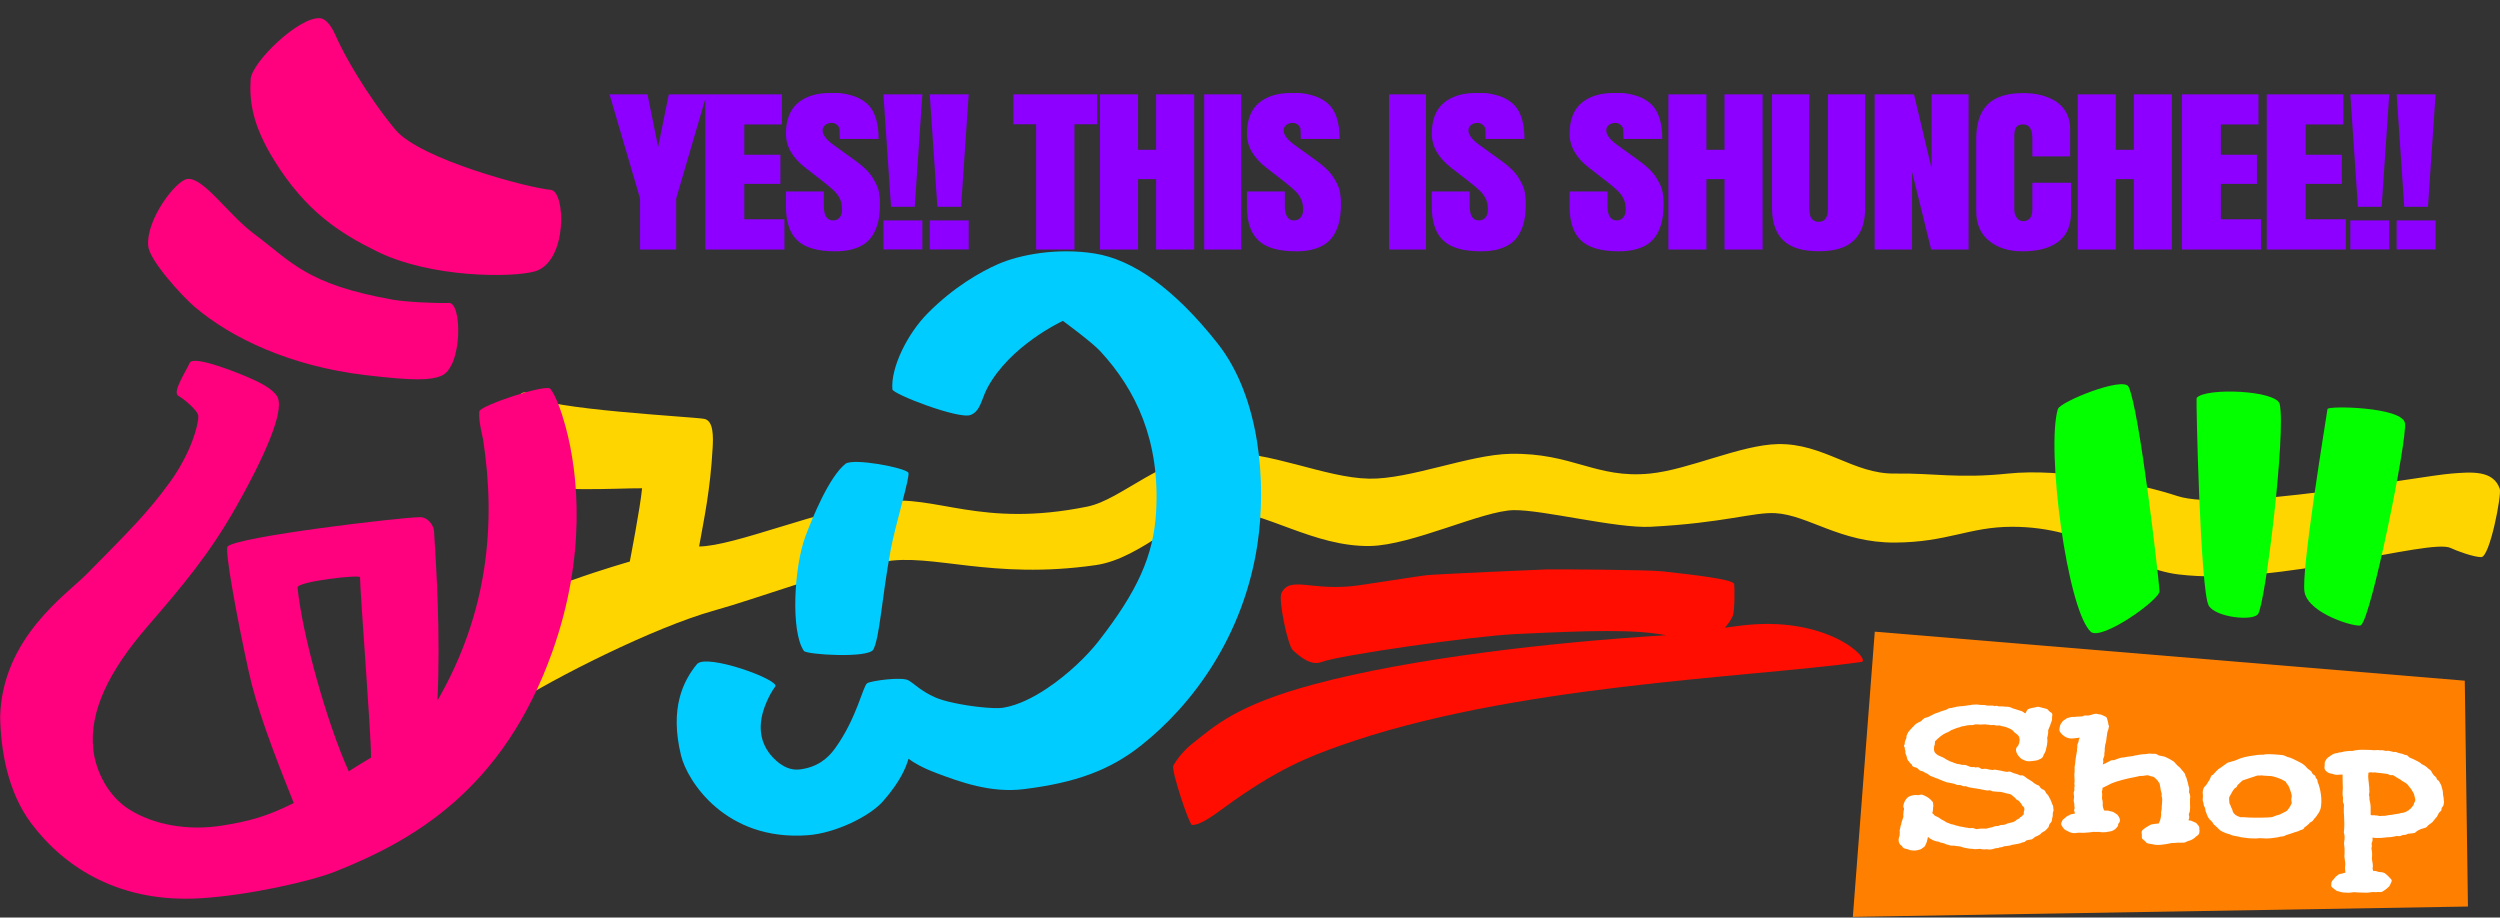 <svg width="100%" height="100%" viewBox="0 0 1000 367" version="1.1" xmlns="http://www.w3.org/2000/svg" xmlns:xlink="http://www.w3.org/1999/xlink" xml:space="preserve" xmlns:serif="http://www.serif.com/" style="fill-rule:evenodd;clip-rule:evenodd;stroke-linejoin:round;stroke-miterlimit:2;">
		<rect x="0" y="0" width="1000" height="367" fill="#333333" stroke="none"/>
		<style>
#L_1{
	transform-origin:calc(100% * 160/1000) calc(100% * 220/300);
	animation: rotate 1s;
   animation-iteration-count: infinite;
	animation-name: rotate;
	animation-timing-function: ease-in-out;
	animation-iteration-count: infinite;
	animation-direction: alternate;
}
#hair{
	transform-origin:calc(100% * 195/1000) calc(100% * 275/367);
	animation: rotate 2s;
   animation-iteration-count: infinite;
	animation-name: rotate_hair;
	animation-timing-function: ease-in-out;
	animation-iteration-count: infinite;
	animation-direction: alternate;
	animation-duration: 3s;
}

#L_0{
	animation-name: return;
  animation-timing-function: ease-in-out;
  animation-iteration-count: infinite;
  animation-direction: alternate;
  animation-duration: 0.8s;
}
#L_2{
	animation-delay:500ms;
	animation-name: return;
  animation-timing-function: ease-in-out;
  animation-iteration-count: infinite;
  animation-direction: alternate;
  animation-duration: 1.5s;
}

#L_3{
	animation-name: return;
  animation-timing-function: ease-in-out;
  animation-iteration-count: infinite;
  animation-direction: alternate;
  animation-duration: 1s;
}

#L_4{
	animation-name: return;
  animation-timing-function: ease-in-out;
  animation-iteration-count: infinite;
  animation-direction: alternate;
  animation-duration: 1.4s;
}

#L_5{
	animation-name: return;
  animation-timing-function: ease-in-out;
  animation-iteration-count: infinite;
  animation-direction: alternate;
  animation-duration: 1.2s;
}

#w_1{
	animation-name: return;
  animation-timing-function: ease-in-out;
  animation-iteration-count: infinite;
  animation-direction: alternate;
  animation-duration: 2s;
}

#w_2{
	animation-name: return;
  animation-timing-function: ease-in-out;
  animation-iteration-count: infinite;
  animation-direction: alternate;
  animation-duration: 1.6s;
}
#w_3{
	animation-name: return;
  animation-timing-function: ease-in-out;
  animation-iteration-count: infinite;
  animation-direction: alternate;
  animation-duration: 0.8s;
}
#w_4{
	animation-delay:500ms;
	animation-name: return;
  animation-timing-function: ease-in-out;
  animation-iteration-count: infinite;
  animation-direction: alternate;
  animation-duration: 1.5s;
}

@keyframes return {
0% {
        transform: translate(0,0px);
    }
    100% {
        transform: translate(0,5px);
    }
}
@keyframes rotate {
	0% { transform: rotate(0deg); }
	10% { transform: rotate(-6deg); }
	20% { transform: rotate(0deg); }
	30% { transform: rotate(-6deg); }
	50%{ transform: rotate(0deg);}
	100% { transform: rotate(0deg); } 
}
@keyframes rotate_hair{
    0% { transform: rotate(5deg); }
    100% { transform: rotate(-10deg); } 
}
</style>
    <ellipse id="L_1_origin" cx="194.751" cy="275.3" rx="0.306" ry="0.303" style="fill:none;"/>
    <path id="L_5" d="M256.831,195.309C256.167,202.725 251.917,224.626 251.917,224.626C251.917,224.626 206.056,237.696 204.079,245.218C202.081,252.816 198.948,262.945 198.318,269.097C197.679,275.339 196.391,287.426 204.645,282.096C221.26,271.365 261.43,250.96 285.674,244.21C304.518,238.966 327.672,229.549 353.374,224.727C372.834,221.077 396.352,232.061 438.258,226.05C457.417,223.302 473.373,203.324 488.879,203.897C506.235,204.54 525.607,218.799 548.07,218.395C564.94,218.092 593.061,204.217 605.554,204.057C617.278,203.908 646.607,211.414 660.219,210.713C689.395,209.211 701.443,204.785 710.088,205.261C723.257,205.986 736.104,217.147 757.942,217.026C779.062,216.91 787.608,210.749 804.705,210.713C835.612,210.649 851.277,227.291 871.302,229.76C910.865,234.64 972.031,215.19 980.259,219.194C982.466,220.269 989.486,222.872 992.505,222.844C995.95,222.813 1000.7,197.897 999.913,195.545C997.359,187.986 988.557,188.789 980.554,189.423C967.116,190.486 890.901,205.025 870.892,198.396C855.294,193.231 824.481,187.212 803.253,189.423C783.092,191.524 773.397,189.176 758.002,189.423C741.321,189.69 729.462,177.263 711.152,177.637C696.262,177.939 675.457,187.895 660.024,189.423C638.271,191.575 629.098,181.044 604.088,181.533C587.66,181.854 563.941,191.753 547.694,191.469C529.939,191.159 507.994,180.232 487.904,181.046C464.946,181.978 448.954,199.813 434.889,202.65C391.917,211.321 374.828,197.711 352.425,200.627C327.935,203.814 293.88,218.441 279.644,218.599C281.571,207.671 284.098,196.4 285.058,179.111C285.291,174.886 285.524,168.199 281.633,167.534C276.553,166.665 218.603,163.717 212.817,158.485C202.461,149.117 205.216,185.808 212.963,192.632C218.162,197.211 246.739,195.224 256.831,195.309Z" style="fill:rgb(255,213,0);"/>
    <path id="L_4" d="M666.456,254.086C620.592,256.85 564.302,263.337 525.683,273.696C494.525,282.053 485.89,290.397 476.996,297.399C474.09,299.688 470.971,303.235 469.34,306.251C468.362,308.059 475.693,329.88 476.779,329.963C479.585,330.178 484.076,327.173 489.514,323.169C510.898,307.423 524.37,302.425 535.502,298.448C604.17,273.92 698.804,271.139 744.559,264.792C748.793,264.204 731.21,245.548 695.389,250.365C693.712,250.592 691.896,250.831 689.949,251.084C691.449,249.414 692.575,247.681 693.17,246.215C693.852,244.531 693.933,234.728 693.621,233.549C693.126,231.676 677.049,229.898 665.103,228.543C659.296,227.885 621.79,227.682 618.81,227.758C615.843,227.834 574.782,229.645 570.549,230.084C568.005,230.348 554.942,232.485 543.555,234.128C524.853,236.827 515.984,229.955 512.553,237.322C511.321,239.968 515.049,258.16 517.182,260.129C520.219,262.938 524.565,266.377 528.608,264.806C535.686,262.056 589.491,254.4 606.296,253.617C636.416,252.214 653.17,251.647 666.456,254.086Z" style="fill:rgb(255,13,0);"/>
    <path id="L_3" d="M851.425,154.705C849.359,150.443 824.017,160.695 823.137,163.645C818.393,179.54 826.858,243.744 836.259,252.671C840.415,256.621 863.997,239.895 863.801,236.434C863.447,230.446 855.765,163.628 851.425,154.705ZM930.997,163.596C930.178,169.083 920.329,228.953 921.809,236.823C923.471,245.693 942.848,251.18 944.364,250.092C948.569,247.104 963.137,174.994 961.963,169.16C960.667,162.717 931.193,162.259 930.997,163.596ZM878.638,159.193C878.369,159.524 880.097,236.215 883.471,242.205C886.149,246.955 901.307,248.609 903.251,245.562C906.259,240.889 914.433,172.959 911.878,161.628C910.618,156.091 882.098,154.941 878.638,159.193Z" style="fill:rgb(3,255,0);"/>
    <path id="L_2" d="M394.963,155.13C403.981,138.325 424.336,128.734 425.166,128.357C425.531,128.621 436.733,136.827 440.144,140.523C454.36,155.924 464.094,176.295 462.443,204.781C461.431,222.271 455.02,236.501 439.29,256.641C435.07,262.044 427.415,269.657 418.643,275.464C413.166,279.089 407.293,282.034 401.537,283.045C399.352,283.429 395.641,283.222 391.584,282.773C385.044,282.05 377.69,280.577 374.026,278.93C368.244,276.328 365.809,273.544 363.392,272.141C360.757,270.611 348.555,272.303 346.913,273.26C345.168,274.278 342.869,287.036 334.078,299.282C331.121,303.402 326.904,306.953 319.762,307.788C316.387,308.182 313.231,306.699 310.552,304.325C305.716,300.036 302.905,293.935 304.967,285.604C305.663,282.784 307.677,277.759 310.097,274.635C312.172,271.961 282.426,261.205 278.768,265.671C273.438,272.179 267.693,283.097 272.454,302.348C274.892,312.209 290.09,336.583 323.196,334.083C334.305,333.244 347.992,326.464 353.21,320.502C360.265,312.44 362.401,306.923 363.407,303.495C365.44,305.034 368.781,307.051 374.779,309.308C383.965,312.764 396.342,317.284 409.388,315.677C430.462,313.08 443.953,308.03 456.304,298.289C477.179,281.826 497.497,254.262 502.992,217.627C506.595,193.608 504.264,159.145 486.986,137.298C469.37,115.023 452.853,103.8 437.897,101.41C422.69,98.98 407.633,101.954 399.248,105.637C391.978,108.83 381.326,114.959 371.103,125.282C362.852,133.616 356.272,147.095 356.954,155.745C357.102,157.638 383.691,167.876 388.275,165.978C392.319,164.302 392.525,159.673 394.963,155.13ZM363.338,189.038C361.71,186.984 341.171,183.135 338.179,185.535C331.682,190.745 325.174,206.561 322.201,214.439C317.621,226.573 316.189,252.67 321.568,260.374C322.617,261.877 347.515,263.421 349.358,259.775C351.924,254.696 352.718,239.212 356.264,220.018C358.166,209.721 364.238,190.174 363.338,189.038Z" style="fill:rgb(0,204,255);"/>
    <path id="L_1" d="M174.974,280.233C176.26,253.282 174.482,226.594 173.61,212.365C173.471,210.117 171.128,206.848 168.044,206.863C160.421,206.901 95.187,214.617 91.058,218.573C89.782,219.795 94.662,246.611 99.41,268.282C102.65,283.069 108.662,299.095 117.512,321.207C106.559,326.681 99.474,328.524 88.956,330.215C75.36,332.399 61.666,330.031 51.724,323.793C43.353,318.541 38.298,308.7 37.32,299.756C35.63,284.282 43.853,268.09 58.993,250.582C72.925,234.469 83.868,221.481 94.424,202.797C109.243,176.566 113.435,162.748 110.888,158.602C108.887,155.343 103.909,153.055 101.073,151.734C96.089,149.414 77.424,141.923 75.929,145.09C73.734,149.737 68.687,157.152 71.525,158.461C72.877,159.084 79.216,164.1 79.315,166.387C79.467,169.897 76.343,181.232 68.147,192.611C59.079,205.2 51.124,212.919 34.809,229.513C26.788,237.673 0.837,255.075 0.069,286.755C0.281,299.787 2.996,316.706 12.487,329.335C26.112,347.464 48.295,361.167 79.919,359.319C99.185,358.193 124.16,352.546 133.907,348.693C164.976,336.404 201.354,316.022 221.028,260.388C234.531,222.199 231.462,189.913 226.205,170.567C224.465,164.161 222.24,158.168 220.144,155.514C218.509,153.447 191.958,162.254 191.732,164.567C191.346,168.5 193.001,174.203 193.266,175.948C198.403,209.561 195.268,245.083 174.974,280.233ZM139.511,308.553C140.797,307.59 148.425,303.033 148.425,303.033C148.445,293.085 143.992,236.814 144.02,230.912C144.026,229.7 118.783,232.617 119.019,235.006C120.879,253.859 130.814,289.39 139.511,308.553ZM101.614,93.533C91.248,85.793 81.465,70.939 75.001,71.572C70.485,72.013 58.379,87.753 59.266,98.341C59.75,104.111 72.661,118.27 77.699,122.595C92.663,135.44 116.478,146.491 145.958,150.014C166.267,152.441 172.211,152.052 176.449,150.365C185.033,146.952 184.918,120.985 179.585,121.178C174.622,121.357 162.457,120.819 157.145,119.875C122.583,113.733 116.826,104.888 101.614,93.533ZM127.849,7.271C119.474,6.808 100.669,24.865 100.251,31.773C99.702,40.883 101.103,50.243 109.627,64.042C122.216,84.424 135.707,93.126 150.689,100.528C172.326,111.216 204.701,111.11 213.832,108.584C227.165,104.894 226.331,76.353 220.233,75.921C212.112,75.348 168.029,63.795 158.138,51.863C146.635,37.985 137.464,21.591 134.534,14.848C132.914,11.118 130.751,7.431 127.849,7.271Z" style="fill:rgb(255,0,126);"/>
    <path d="M749.909,252.671L741.134,366.748L987.177,362.614L985.909,272.276L749.909,252.671Z" style="fill:rgb(255,127,0);"/>
    <g transform="matrix(1.09,0,0,0.839,-79.95,54.423)">
        <path d="M933.056,311.743C933.031,312.037 933.019,312.33 933.019,312.624L933.019,313.885C933.019,314.342 933.076,314.892 933.198,315.533C933.192,315.702 933.178,315.95 933.156,316.277C933.123,316.772 933.109,317.085 933.109,317.217C933.109,317.354 933.131,317.489 933.174,317.619L933.485,318.552C933.526,319.132 933.524,319.664 933.475,320.152C933.471,320.194 933.469,320.237 933.469,320.279L933.469,322.711C933.469,322.886 933.487,323.106 933.531,323.37C933.555,323.515 933.559,323.806 933.559,324.242C933.559,324.676 933.574,325.25 933.605,325.963C933.634,326.636 933.649,327.338 933.649,328.069C933.649,328.802 933.634,329.52 933.605,330.223C933.577,330.89 933.537,331.418 933.482,331.807C933.448,332.046 933.482,332.289 933.582,332.508C933.588,332.546 933.7,333.205 933.742,333.868C933.795,334.731 933.74,335.622 933.578,336.539C933.565,336.612 933.559,336.686 933.559,336.76L933.559,337.571C933.559,337.851 933.588,338.163 933.65,338.506C933.649,338.501 933.649,338.787 933.649,338.787C933.649,338.958 933.676,339.274 933.74,339.735C933.739,339.731 933.739,342.178 933.739,342.178C933.676,342.715 933.663,343.222 933.697,343.696C933.729,344.137 933.776,344.609 933.839,345.114C933.84,345.121 933.841,345.128 933.842,345.136C933.898,345.528 933.94,345.905 933.968,346.269C933.996,346.628 934.009,347.001 934.009,347.388C934.009,347.638 933.982,347.938 933.932,348.288C933.863,348.77 933.878,349.52 934.01,350.538L934.009,351.252C933.786,351.238 933.563,351.283 933.361,351.384C933.184,351.472 933.03,351.54 932.898,351.585C932.735,351.639 932.435,351.719 932.001,351.828C931.777,351.883 931.573,351.999 931.41,352.162C931.133,352.439 930.94,352.652 930.821,352.796C930.579,352.948 930.398,353.176 930.302,353.44C930.187,353.6 929.962,353.929 929.63,354.427C929.497,354.626 929.381,354.808 929.282,354.974C929.138,355.214 929.01,355.522 928.914,355.905C928.888,356.006 928.876,356.11 928.876,356.214L928.876,356.918C928.753,357.323 928.814,357.85 929.383,358.419C929.383,358.419 930.599,359.635 930.599,359.635C930.739,359.774 930.909,359.88 931.096,359.942C931.431,360.054 931.738,360.165 932.017,360.277C932.386,360.424 932.737,360.534 933.069,360.607C933.422,360.686 933.761,360.702 934.086,360.662C934.622,360.766 935.176,360.786 935.745,360.719C936.219,360.663 936.704,360.584 937.202,360.48C937.508,360.527 937.896,360.565 938.363,360.591C938.904,360.621 939.461,360.651 940.033,360.681C940.626,360.712 941.189,360.728 941.721,360.728C942.303,360.728 942.81,360.661 943.243,360.539C943.369,360.531 943.524,360.515 943.702,360.49C943.858,360.468 944.036,360.438 944.238,360.401C944.647,360.495 945.06,360.512 945.472,360.456C945.683,360.452 945.9,360.431 946.117,360.395C946.231,360.376 946.438,360.41 946.741,360.448C947.101,360.493 947.464,360.382 947.737,360.143C948.212,359.727 948.554,359.429 948.763,359.251C949,359.047 949.433,358.578 950.045,357.83C950.127,357.729 950.193,357.617 950.241,357.497C950.365,357.187 950.474,356.908 950.567,356.66C950.66,356.411 950.801,356.006 950.988,355.445C951.12,355.049 951.049,354.614 950.799,354.28C950.457,353.824 950.2,353.468 950.029,353.212C949.83,352.913 949.404,352.395 948.741,351.666C948.727,351.651 948.713,351.636 948.699,351.622C948.443,351.366 948.101,351.156 947.654,351.028C947.414,350.959 946.926,350.88 946.188,350.811C946.083,350.771 945.717,350.628 945.354,350.463C945.023,350.312 944.648,350.312 944.322,350.454C944.231,350.225 944.165,350.031 944.125,349.871C944.067,349.639 944.036,349.389 944.03,349.123C944.152,348.429 944.165,347.704 944.061,346.946C943.975,346.311 943.874,345.508 943.76,344.538C943.765,344.465 943.776,344.381 943.79,344.28C943.824,344.046 943.848,343.461 943.848,342.524L943.848,342.074C943.848,341.874 943.818,341.442 943.752,340.777C943.745,340.715 943.735,340.654 943.72,340.595C943.673,340.407 943.643,340.149 943.62,339.822C943.598,339.526 943.635,339.209 943.72,338.87C943.745,338.769 943.758,338.666 943.758,338.562C943.758,338.242 943.736,337.962 943.696,337.722C943.675,337.598 943.668,337.434 943.668,337.23C943.709,337.091 943.784,336.811 943.89,336.388C943.98,336.102 944.028,335.79 944.028,335.454C944.028,335.256 944.007,334.928 943.96,334.47C944.699,334.664 945.672,334.725 946.874,334.61C946.871,334.61 947.214,334.61 947.214,334.61C947.388,334.61 947.894,334.552 948.729,334.412C948.795,334.401 948.859,334.385 948.922,334.364C948.987,334.343 949.064,334.34 949.151,334.34C949.415,334.34 949.806,334.311 950.325,334.248C950.793,334.24 951.305,334.148 951.846,333.964C952.149,333.931 952.51,333.839 952.919,333.669C952.917,333.67 953.516,333.779 953.516,333.779C953.828,333.835 954.149,333.774 954.418,333.606C954.741,333.404 954.972,333.261 955.133,333.221C955.298,333.18 955.526,333.169 955.815,333.169C956.113,333.169 956.401,333.065 956.629,332.874C956.762,332.764 956.874,332.67 956.984,332.626C957.166,332.618 957.37,332.602 957.594,332.574C957.843,332.543 958.34,332.465 959.086,332.341C959.395,332.289 959.675,332.126 959.87,331.881C960.07,331.632 960.217,331.455 960.317,331.355C960.397,331.276 960.555,331.167 960.782,331.015C960.948,330.925 961.135,330.801 961.338,330.639C961.442,330.555 961.657,330.444 961.972,330.285C962.116,330.239 962.265,330.193 962.424,330.148C962.687,330.073 963.047,329.928 963.499,329.702C963.697,329.603 963.866,329.454 963.988,329.27C964.24,328.893 964.408,328.638 964.511,328.517C964.786,328.294 965.222,327.892 965.811,327.303C965.907,327.206 965.988,327.094 966.049,326.972C966.077,326.916 966.112,326.862 966.154,326.806C966.253,326.674 966.505,326.279 966.903,325.617C966.925,325.58 966.945,325.542 966.963,325.503C967.104,325.326 967.325,325.013 967.611,324.556C967.664,324.47 967.707,324.379 967.739,324.284C967.907,323.78 968.074,323.333 968.242,322.942C968.38,322.619 968.646,322.259 969.014,321.844C969.221,321.612 969.335,321.311 969.335,320.999L969.335,320.489L969.922,319.317C969.963,319.234 969.995,319.146 970.018,319.056C970.235,318.189 970.273,317.357 970.144,316.559C970.142,316.263 970.126,315.946 970.096,315.616C970.066,315.283 969.992,314.731 969.875,313.961C969.873,313.661 969.857,313.29 969.828,312.854C969.793,312.335 969.708,311.798 969.57,311.245C969.455,310.725 969.338,310.168 969.221,309.582C969.204,309.499 969.179,309.417 969.146,309.338L968.425,307.627C968.328,307.397 968.166,307.201 967.959,307.062C967.884,307.013 967.817,306.932 967.743,306.834C967.627,306.672 967.534,306.544 967.534,306.409C967.534,306.072 967.4,305.749 967.162,305.51C966.772,305.121 966.464,304.734 966.245,304.345C966.005,303.918 965.78,303.41 965.566,302.823C965.503,302.648 965.402,302.489 965.27,302.358L964.356,301.443C964.354,301.441 964.353,301.438 964.351,301.434C964.225,301.22 963.87,300.807 963.241,300.241C963.222,300.224 963.203,300.208 963.184,300.193C962.901,299.966 962.498,299.689 961.973,299.365C961.809,299.115 961.617,298.901 961.403,298.723C961.215,298.567 961.028,298.424 960.84,298.295C960.756,298.219 960.65,298.137 960.528,298.056C960.44,297.997 960.172,297.828 959.724,297.547C959.625,297.465 959.485,297.365 959.307,297.258C959.155,297.167 958.81,296.972 958.273,296.674C958.067,296.538 957.856,296.416 957.645,296.311C957.598,296.287 957.556,296.265 957.525,296.234L957.322,296.031C957.299,295.998 957.178,295.821 957.086,295.668C956.856,295.285 956.442,295.051 955.995,295.051C955.904,295.051 955.801,294.983 955.663,294.915C955.476,294.821 955.311,294.728 955.17,294.634C955.012,294.529 954.832,294.46 954.644,294.433C954.39,294.397 954.187,294.357 954.042,294.284C954.011,294.269 953.979,294.254 953.946,294.241C953.623,294.112 953.363,294.015 953.167,293.949C952.887,293.689 952.503,293.568 952.123,293.622C951.981,293.643 951.814,293.658 951.724,293.664L951.534,293.585C951.354,293.525 951.174,293.465 950.994,293.405C950.815,293.345 950.61,293.285 950.38,293.225C950.112,293.111 949.861,293.069 949.646,293.069C949.55,293.069 949.301,293.091 948.901,293.145C948.818,293.123 948.679,293.083 948.562,293.045C948.562,293.045 948.022,292.864 948.022,292.864L948.01,292.937C947.904,292.85 947.752,292.799 947.542,292.799L947.259,292.799C947.111,292.799 946.93,292.812 946.718,292.844C946.488,292.76 946.219,292.709 945.908,292.709C945.715,292.709 945.301,292.737 944.668,292.8C944.675,292.799 944.377,292.799 944.377,292.799C944.292,292.799 944.122,292.769 943.866,292.726C943.797,292.715 943.727,292.709 943.657,292.709C943.504,292.709 943.287,292.695 943.006,292.669C942.696,292.641 942.175,292.623 941.445,292.62L939.289,292.619C939.116,292.619 938.654,292.674 937.907,292.809C937.809,292.817 937.665,292.839 937.494,292.882C937.375,292.912 937.1,293.003 936.672,293.16C936.674,293.159 935.371,293.159 935.371,293.159C935.087,293.159 934.631,293.217 934.006,293.352C933.91,293.361 933.777,293.384 933.622,293.423C933.505,293.452 933.156,293.567 932.576,293.775C931.966,293.759 931.453,293.904 931.03,294.175C930.227,294.259 929.557,294.569 929.012,295.075C928.604,295.454 928.197,295.818 927.789,296.167C927.764,296.189 927.74,296.211 927.717,296.234C927.552,296.399 927.408,296.565 927.284,296.73C927.168,296.884 926.976,297.245 926.749,297.833C926.545,298.185 926.444,298.569 926.444,298.979L926.444,299.969C926.387,300.259 926.354,300.62 926.354,301.051C926.354,301.758 926.604,302.393 927.133,302.941C927.537,303.429 928.011,303.737 928.521,303.89C928.787,303.97 929.037,304.023 929.271,304.052C929.915,304.443 930.598,304.595 931.31,304.527C931.481,304.524 931.667,304.5 931.853,304.456C931.894,304.454 932.111,304.442 932.325,304.44C932.521,304.459 932.754,304.46 933.018,304.438C933.019,304.438 933.019,306.815 933.019,306.815C933.019,308.115 933.049,309.461 933.109,310.851C933.108,311.065 933.098,311.282 933.079,311.498L933.056,311.743ZM784.252,274.972L783.362,275.361C783.362,275.361 781.752,276.434 781.752,276.434C781.752,276.434 780.88,276.989 780.88,276.989C780.88,276.989 779.828,277.393 779.828,277.393C779.662,277.457 779.511,277.555 779.385,277.681C779.103,277.964 778.893,278.195 778.751,278.371C778.631,278.522 778.483,278.734 778.313,279.009C778.22,279.043 778.131,279.088 778.048,279.143C777.922,279.227 777.819,279.292 777.735,279.334C777.402,279.5 777.108,279.705 776.851,279.947C776.449,280.243 776.197,280.498 776.069,280.674C776.022,280.74 775.981,280.804 775.947,280.868L775.679,281.235L775.614,281.34C775.583,281.385 775.55,281.426 775.513,281.464C775.47,281.506 775.431,281.552 775.395,281.6C775.211,281.844 774.997,282.134 774.753,282.47C774.502,282.815 774.157,283.332 773.718,284.022C773.676,284.088 773.639,284.159 773.61,284.232L773.266,285.094C773.189,285.257 773.134,285.427 773.103,285.596C772.916,286.019 772.915,286.379 772.985,286.657L772.98,286.771C772.973,286.802 772.928,286.983 772.878,287.142C772.799,287.344 772.689,287.687 772.566,288.179C772.515,288.383 772.465,288.562 772.414,288.715C772.37,288.845 772.348,288.981 772.348,289.118L772.348,289.658C772.348,289.829 772.298,289.999 772.212,290.17C772.033,290.528 772.033,290.949 772.212,291.308L772.348,291.579L772.348,291.91C772.348,292.224 772.399,292.538 772.504,292.852C772.56,293.021 772.596,293.189 772.611,293.358C772.556,293.596 772.539,293.878 772.586,294.206C772.618,294.431 772.735,294.842 772.959,295.432C772.964,295.676 773.015,295.967 773.142,296.298L773.16,296.366C773.165,296.729 773.24,297.033 773.356,297.286C773.493,297.617 773.64,297.848 773.762,297.999C773.811,298.088 773.865,298.183 773.926,298.283C774.016,298.433 774.151,298.658 774.331,298.958C774.384,299.047 774.449,299.13 774.522,299.203C774.703,299.384 774.838,299.522 774.924,299.619C774.939,299.679 774.964,299.783 774.977,299.864C775.061,300.363 775.432,300.766 775.924,300.889C776.255,300.972 776.537,301.078 776.765,301.223C777.008,301.378 777.282,301.719 777.635,302.204C777.823,302.462 778.101,302.641 778.414,302.703C778.544,302.729 778.705,302.774 778.745,302.785C778.847,302.838 779.054,302.964 779.368,303.16C779.661,303.462 780.075,303.755 780.628,304.014C780.733,304.132 780.851,304.233 780.975,304.316C781.011,304.339 781.049,304.379 781.097,304.427C781.097,304.427 781.457,304.787 781.457,304.787C781.675,305.005 781.937,305.181 782.248,305.307C782.44,305.419 782.695,305.538 783.009,305.653C783.375,305.922 783.733,306.108 784.07,306.22C784.214,306.268 784.363,306.321 784.516,306.378C784.587,306.443 784.667,306.506 784.758,306.567C784.859,306.634 785.168,306.804 785.69,307.066C785.905,307.205 786.146,307.333 786.403,307.443C786.568,307.514 786.743,307.595 786.928,307.686C787.464,308.048 788.034,308.25 788.634,308.3C788.917,308.416 789.205,308.491 789.493,308.527C789.628,308.544 789.777,308.589 789.943,308.653C790.123,308.736 790.371,308.824 790.694,308.904C790.83,308.938 790.992,309.042 791.197,309.179C791.406,309.318 791.652,309.393 791.903,309.393L792.66,309.393C792.685,309.407 792.709,309.421 792.734,309.436C792.912,309.543 793.247,309.707 793.743,309.92C794.053,310.053 794.404,310.057 794.717,309.932L794.735,309.925C794.859,309.993 795.032,310.09 795.191,310.19L795.071,310.095C795.266,310.229 795.682,310.444 796.368,310.615C796.63,310.681 796.869,310.719 797.084,310.735C797.232,310.781 797.402,310.828 797.588,310.876C797.89,310.971 798.174,311.014 798.432,311.014L798.489,311.014C798.879,311.16 799.383,311.277 800.005,311.345C800.354,311.507 800.793,311.634 801.323,311.706C801.655,311.827 802.019,311.922 802.411,311.987C802.563,312.012 802.718,312.01 802.87,311.98C803.077,311.938 803.264,311.914 803.431,311.914C803.703,311.914 803.956,312.018 804.199,312.2C804.419,312.365 804.687,312.455 804.962,312.455C805.072,312.455 805.183,312.464 805.293,312.482C805.462,312.511 805.614,312.528 805.747,312.537C805.991,312.603 806.242,312.635 806.493,312.635L807.033,312.635C807.079,312.635 807.131,312.644 807.189,312.655C807.364,312.69 807.523,312.701 807.669,312.695C807.74,312.719 807.817,312.742 807.9,312.766C808.082,312.818 808.396,312.918 808.841,313.066C809.118,313.217 809.472,313.345 809.913,313.425C810.172,313.472 810.548,313.589 811.043,313.766C811.179,313.86 811.329,313.968 811.494,314.092C811.686,314.236 811.96,314.559 812.344,315.039C812.411,315.123 812.489,315.198 812.574,315.262C812.686,315.346 812.774,315.403 812.815,315.458C812.881,315.545 812.97,315.724 813.1,315.984C813.242,316.268 813.485,316.489 813.782,316.603C813.997,316.686 814.181,316.917 814.404,317.224C814.766,317.72 815.129,318.4 815.505,319.258C815.594,319.462 815.735,319.638 815.913,319.77C815.937,319.803 816.061,319.979 816.135,320.116C816.261,320.35 816.248,320.706 816.212,321.172L816.209,321.493L816.066,322.042C815.992,322.339 815.974,322.72 816.052,323.183C815.987,323.319 815.923,323.463 815.859,323.615C815.86,323.613 815.635,323.838 815.635,323.838C815.477,323.996 815.327,324.183 815.189,324.403C814.825,324.649 814.528,324.965 814.299,325.349C814.223,325.415 814.148,325.475 814.073,325.525C813.947,325.609 813.843,325.674 813.759,325.716C813.561,325.815 813.393,325.964 813.27,326.148C813.193,326.264 813.094,326.379 812.978,326.495C812.925,326.548 812.846,326.596 812.751,326.65C812.526,326.779 812.336,326.91 812.18,327.041C812.018,327.099 811.65,327.227 811.252,327.349C811.243,327.352 811.233,327.355 811.224,327.358C810.88,327.473 810.507,327.587 810.106,327.702C809.957,327.745 809.817,327.814 809.692,327.907C809.534,328.026 809.377,328.128 809.219,328.211C808.767,328.384 808.281,328.464 807.754,328.464C807.465,328.464 807.185,328.562 806.959,328.742C806.882,328.804 806.79,328.87 806.727,328.914L806.448,328.914C806.242,328.914 805.933,328.947 805.523,329.029C805.412,329.051 805.305,329.088 805.203,329.138C805.083,329.198 804.963,329.258 804.843,329.318C804.748,329.366 804.604,329.445 804.41,329.558C804.112,329.581 803.862,329.632 803.659,329.7C803.458,329.767 803.284,329.835 803.138,329.903L802.2,330.216C802.087,330.212 801.863,330.201 801.666,330.181C801.624,330.177 801.582,330.175 801.539,330.175L800.594,330.175C800.182,330.175 799.549,330.254 798.699,330.428C798.667,330.421 798.631,330.412 798.602,330.404C798.485,330.371 798.392,330.342 798.326,330.309C798.243,330.268 798.155,330.235 798.065,330.213L798.035,330.204C797.807,330.011 797.517,329.905 797.216,329.905L796.586,329.905C796.378,329.905 796.169,329.919 795.961,329.948C795.8,329.883 795.627,329.832 795.439,329.794C795.298,329.766 794.933,329.698 794.345,329.591C794.188,329.528 793.987,329.463 793.742,329.402C793.514,329.345 793.106,329.261 792.518,329.153C792.18,328.983 791.669,328.8 790.977,328.638C790.671,328.442 790.359,328.309 790.05,328.231C789.875,328.188 789.686,328.144 789.481,328.1C789.306,327.982 789.106,327.883 788.883,327.808C788.738,327.76 788.453,327.605 788.017,327.363C787.918,327.307 787.811,327.266 787.701,327.239C787.66,327.204 787.619,327.166 787.579,327.125C787.519,327.066 787.454,327.013 787.385,326.966C787.283,326.898 787.196,326.833 787.128,326.765C786.9,326.536 786.667,326.371 786.439,326.257C786.337,326.147 786.215,326.055 786.077,325.986C785.998,325.946 785.891,325.873 785.752,325.774C785.574,325.646 785.285,325.372 784.877,324.963C784.793,324.88 784.698,324.808 784.595,324.751C784.103,324.478 783.719,324.247 783.446,324.055C783.264,323.928 783.109,323.681 782.928,323.354C782.807,323.137 782.629,322.965 782.418,322.852C782.618,322.217 782.727,321.45 782.727,320.549C782.727,320.463 782.719,320.377 782.701,320.293C782.711,320.223 782.74,320.024 782.78,319.867C782.805,319.766 782.818,319.662 782.818,319.559L782.818,319.063C782.818,318.821 782.787,318.423 782.718,317.87C782.694,317.683 782.63,317.503 782.529,317.345C782.041,316.578 781.548,315.972 781.06,315.519C780.578,315.071 779.893,314.598 778.996,314.116C778.665,313.937 778.271,313.915 777.921,314.055C777.698,314.144 777.544,314.204 777.455,314.227C777.437,314.231 777.42,314.234 777.403,314.234C777.292,314.234 777.182,314.225 777.072,314.206C776.822,314.164 776.572,314.144 776.322,314.144C775.845,314.144 775.203,314.277 774.409,314.595C773.578,314.927 772.721,315.902 772.14,317.727C772.06,317.967 772,318.208 771.96,318.449C771.929,318.638 771.881,318.986 771.818,319.491C771.778,319.808 771.86,320.126 772.042,320.383C772.062,320.57 772.074,320.764 772.077,320.968C772.023,321.247 771.969,321.547 771.915,321.871C771.908,321.914 771.903,321.957 771.901,322.001L771.81,323.442C771.809,323.468 771.808,323.495 771.808,323.521C771.808,323.871 771.826,324.203 771.861,324.517C771.869,324.595 771.843,324.674 771.809,324.76C771.789,324.809 771.773,324.86 771.759,324.911L771.222,326.971C771.102,327.396 771.052,327.782 771.059,328.128C770.904,328.462 770.815,328.789 770.78,329.1C770.756,329.317 770.74,329.526 770.733,329.727C770.601,330.063 770.547,330.369 770.547,330.636C770.547,330.682 770.538,330.728 770.522,330.774C770.479,330.904 770.457,331.04 770.457,331.176C770.457,331.447 770.482,331.696 770.527,331.921C770.534,331.955 770.538,331.991 770.542,332.027C770.445,332.457 770.432,332.865 770.494,333.255C770.464,333.348 770.434,333.454 770.405,333.57C770.341,333.824 770.245,334.302 770.117,335.002C770.104,335.077 770.097,335.153 770.097,335.229L770.097,335.95C770.097,336.393 770.237,336.98 770.591,337.689C770.67,337.846 770.78,337.985 770.915,338.098C771.092,338.246 771.29,338.441 771.333,338.483C771.393,338.592 771.46,338.746 771.539,338.944C771.685,339.309 771.992,339.586 772.37,339.694C772.766,339.807 773.048,339.892 773.218,339.948C773.368,339.998 773.641,340.129 774.042,340.33C774.112,340.365 774.186,340.393 774.261,340.415C774.794,340.567 775.346,340.644 775.917,340.644C776.507,340.644 777.243,340.473 778.109,340.08C778.248,340.017 778.374,339.929 778.482,339.821L779.023,339.281C779.034,339.269 779.041,339.255 779.052,339.249C779.25,339.15 779.419,339.001 779.542,338.817C779.713,338.56 779.843,338.301 779.936,338.044C780.017,337.87 780.088,337.653 780.136,337.415C780.142,337.384 780.149,337.354 780.162,337.329C780.188,337.275 780.212,337.22 780.231,337.163C780.3,336.956 780.369,336.714 780.438,336.438C780.499,336.193 780.562,335.864 780.624,335.451C780.689,335.255 780.75,334.982 780.785,334.635L780.834,334.099L780.885,334.14C781.25,334.647 781.769,335.114 782.457,335.517C782.606,335.643 782.844,335.799 783.193,335.943C783.296,335.993 783.424,336.047 783.57,336.101C783.72,336.191 783.904,336.262 784.119,336.297C784.326,336.37 784.536,336.406 784.745,336.41C785.215,336.784 785.718,336.982 786.242,337.029L786.831,337.244C787.095,337.454 787.405,337.623 787.763,337.742L788.525,337.996C788.64,338.069 788.783,338.143 788.954,338.211C789.156,338.292 789.669,338.37 790.496,338.317C791.082,338.494 791.583,338.573 791.993,338.573C792.039,338.573 792.091,338.581 792.149,338.593C792.274,338.618 792.54,338.676 792.947,338.766C793.132,338.874 793.348,338.984 793.593,339.093C793.903,339.231 794.536,339.416 795.498,339.623C795.772,339.691 796.055,339.743 796.338,339.779C796.576,339.808 796.865,339.827 797.204,339.832C797.864,340.022 798.468,340.04 799.009,339.92C799.19,339.914 799.39,339.896 799.603,339.866C799.709,339.85 799.83,339.841 799.967,339.837C800.285,339.947 800.577,340.016 800.841,340.049C801.141,340.086 801.404,340.104 801.629,340.104C801.852,340.104 802.075,340.076 802.298,340.021C802.33,340.013 802.368,340.004 802.413,339.994C802.86,340.176 803.378,340.222 803.974,340.095C804.265,340.071 804.61,339.979 804.99,339.789C805.135,339.717 805.3,339.665 805.481,339.629C805.592,339.606 805.7,339.57 805.801,339.519C805.852,339.493 805.901,339.473 805.952,339.473L806.313,339.473C806.65,339.473 806.973,339.339 807.212,339.101L807.224,339.085C807.259,339.086 807.322,339.089 807.364,339.096C807.721,339.155 808.086,339.06 808.368,338.834C808.489,338.737 808.602,338.662 808.724,338.638C809.003,338.582 809.498,338.5 810.208,338.39C810.659,338.37 811.184,338.224 811.762,337.906C811.993,337.874 812.292,337.815 812.655,337.724C812.655,337.724 813.263,337.572 813.263,337.572C813.446,337.555 813.668,337.51 813.92,337.427C813.977,337.408 814.033,337.384 814.086,337.358C814.11,337.346 814.142,337.345 814.177,337.339C814.521,337.282 814.869,337.148 815.214,336.918C815.256,336.89 815.296,336.859 815.335,336.826C815.489,336.785 815.721,336.72 816.028,336.632C816.339,336.544 816.604,336.34 816.77,336.064C816.829,335.964 816.865,335.877 816.925,335.837C817.031,335.766 817.235,335.723 817.519,335.653C817.592,335.634 817.663,335.609 817.731,335.578C817.947,335.549 818.267,335.488 818.689,335.382C818.913,335.327 819.117,335.211 819.28,335.048C819.58,334.748 819.776,334.553 819.866,334.462C819.94,334.389 820.039,334.277 820.161,334.125C820.717,333.885 821.326,333.505 821.978,332.971C822.159,332.823 822.296,332.628 822.373,332.407C822.49,332.293 822.737,332.069 823.115,331.732C823.345,331.62 823.604,331.445 823.873,331.175C824.067,330.981 824.216,330.784 824.326,330.589C824.322,330.596 824.993,329.673 824.993,329.673C825.151,329.456 825.237,329.194 825.237,328.925C825.237,328.842 825.254,328.748 825.279,328.641C825.327,328.475 825.382,328.312 825.405,328.245C825.426,328.212 825.445,328.178 825.463,328.143C825.523,328.023 825.583,327.903 825.643,327.783C825.696,327.676 825.858,327.412 826.124,326.987C826.195,326.874 826.247,326.751 826.279,326.622C826.349,326.344 826.397,325.942 826.406,325.414C826.589,324.756 826.678,324.123 826.678,323.521C826.678,323.521 826.678,322.622 826.678,322.622C826.86,322.173 826.948,321.721 826.948,321.27C826.948,321.056 826.923,320.843 826.872,320.63C826.87,320.604 826.858,320.423 826.858,320.279C826.858,319.615 826.733,319.099 826.543,318.72C826.532,318.696 826.519,318.673 826.506,318.65C826.481,318.57 826.418,318.363 826.369,318.169C826.3,317.893 826.231,317.652 826.162,317.445C826.162,317.445 825.712,316.094 825.712,316.094C825.583,315.707 825.327,315.092 824.939,314.252C824.877,314.116 824.79,313.992 824.684,313.886L824.619,313.818C824.545,313.704 824.422,313.53 824.242,313.3C824.196,313.105 824.134,312.926 824.058,312.761C823.972,312.521 823.843,312.264 823.672,312.008C823.515,311.773 823.284,311.597 823.016,311.507C822.937,311.481 822.852,311.415 822.747,311.336C822.728,311.322 822.708,311.308 822.689,311.295C822.577,311.221 822.453,311.091 822.304,310.923C822.15,310.75 822.029,310.503 821.913,310.196C821.788,309.861 821.527,309.594 821.195,309.461C821.045,309.401 820.873,309.323 820.826,309.301C820.795,309.277 820.761,309.243 820.721,309.203C820.679,309.16 820.633,309.121 820.585,309.085C820.377,308.929 820.103,308.729 819.763,308.485C819.534,308.159 819.238,307.842 818.871,307.542C818.546,307.275 817.976,306.822 817.161,306.181C817.086,306.103 817.014,306.02 816.942,305.93C816.791,305.741 816.496,305.45 816.043,305.072C815.772,304.847 815.42,304.743 815.071,304.787C814.925,304.805 814.766,304.819 814.658,304.828C814.523,304.729 814.361,304.622 814.172,304.508C813.841,304.31 813.194,304.035 812.223,303.707C812.188,303.685 812.154,303.662 812.119,303.636C811.966,303.521 811.664,303.34 811.204,303.11C810.903,302.96 810.553,302.935 810.233,303.041C810.087,303.09 809.908,303.136 809.841,303.152C809.821,303.148 809.8,303.139 809.777,303.131C809.527,303.048 809.236,302.983 808.902,302.941C808.718,302.918 808.424,302.83 808.017,302.695C807.606,302.534 807.222,302.439 806.858,302.399C806.625,302.373 806.226,302.276 805.657,302.12C805.414,302.054 805.158,302.061 804.92,302.141L804.565,302.259C804.394,302.206 804.189,302.16 803.949,302.13C803.77,302.108 803.5,302.057 803.137,301.978C802.878,301.833 802.543,301.719 802.116,301.677C801.797,301.645 801.314,301.667 800.667,301.767C800.602,301.741 800.534,301.713 800.464,301.683C800.324,301.623 800.127,301.452 799.845,301.211C799.521,300.933 799.079,300.836 798.668,300.954C798.548,300.988 798.419,301.021 798.317,301.045C798.288,301.029 798.258,301.012 798.231,300.996C797.987,300.85 797.701,300.789 797.419,300.824C797.116,300.862 796.851,300.864 796.624,300.808C796.32,300.731 795.771,300.444 794.958,299.987C794.768,299.88 794.553,299.824 794.334,299.824C793.867,299.824 793.529,299.815 793.321,299.789C793.218,299.776 793.115,299.74 793.012,299.688C792.797,299.58 792.505,299.485 792.128,299.431C791.974,299.409 791.738,299.358 791.419,299.281C791.081,299.079 790.742,298.934 790.405,298.841C790.258,298.733 790.078,298.617 789.864,298.498C789.583,298.342 789.291,298.22 788.987,298.132C788.859,298.032 788.704,297.923 788.524,297.811C788.306,297.674 787.96,297.448 787.486,297.133C786.985,296.646 786.51,296.302 786.077,296.086C785.972,296.033 785.828,295.954 785.644,295.849C785.445,295.735 785.069,295.512 784.514,295.179C784.144,294.89 783.796,294.49 783.452,293.985C783.11,293.483 783.041,292.65 783.087,291.51L783.088,291.241C783.099,291.183 783.15,290.929 783.211,290.675C783.389,290.192 783.444,289.73 783.395,289.292C783.378,289.138 783.408,288.898 783.463,288.57C783.464,288.569 784.483,287.258 784.483,287.258C784.725,287.014 784.938,286.784 785.123,286.568C785.281,286.384 785.439,286.212 785.597,286.054C785.765,285.886 785.989,285.677 786.269,285.425C786.528,285.192 786.992,284.878 787.654,284.469C787.659,284.466 788.059,284.266 788.059,284.266C788.285,284.153 788.714,283.849 789.318,283.32C789.339,283.302 789.36,283.282 789.38,283.262C789.402,283.24 789.438,283.233 789.477,283.217C789.704,283.119 790.176,282.879 790.891,282.489C790.924,282.471 790.956,282.451 790.987,282.431C791.053,282.387 791.124,282.353 791.2,282.33C791.08,282.367 791.169,282.339 791.26,282.312L791.265,282.311L791.261,282.311L791.279,282.307C791.509,282.236 791.729,282.142 791.936,282.026C792.3,281.936 792.581,281.818 792.782,281.697C792.897,281.629 793.042,281.55 793.218,281.462C793.45,281.438 793.806,281.375 794.283,281.255C794.314,281.247 794.346,281.238 794.376,281.228L795.261,280.933C795.261,280.933 795.505,280.933 795.505,280.933C795.703,280.933 795.976,280.897 796.32,280.807C796.753,280.897 797.172,280.867 797.574,280.733C797.776,280.665 797.96,280.591 798.127,280.51C798.53,280.535 798.963,280.533 799.422,280.504C799.763,280.618 800.155,280.641 800.599,280.542C800.812,280.495 801.156,280.483 801.629,280.483L801.945,280.483C802.055,280.483 802.306,280.544 802.704,280.633C802.795,280.653 802.888,280.663 802.98,280.663L803.267,280.663C803.328,280.679 803.511,280.728 803.659,280.778C803.789,280.821 803.924,280.843 804.061,280.843C804.406,280.843 804.711,280.809 804.977,280.75C805.265,280.866 805.538,280.947 805.793,280.998C806.146,281.069 806.585,281.074 807.108,280.983C807.107,280.983 807.889,281.284 807.889,281.284C808.085,281.373 808.38,281.46 808.767,281.509C808.921,281.528 809.157,281.627 809.486,281.773C809.699,281.906 809.954,282.041 810.254,282.174C810.465,282.268 810.748,282.428 811.106,282.649C811.229,282.764 811.363,282.88 811.507,282.996C811.618,283.084 811.805,283.241 812.068,283.465C812.227,283.826 812.49,284.215 812.888,284.613C812.965,284.69 813.052,284.757 813.145,284.811C813.163,284.829 813.195,284.863 813.216,284.888C813.346,285.044 813.596,285.331 813.966,285.75C814.039,285.981 814.159,286.236 814.339,286.505C814.347,286.605 814.359,286.712 814.375,286.821C814.394,286.955 814.407,287.06 814.407,287.136C814.407,287.299 814.438,287.458 814.497,287.605L814.497,287.953C814.44,288.191 814.407,288.46 814.407,288.757C814.407,288.919 814.388,289.129 814.354,289.39C814.304,289.509 814.253,289.645 814.202,289.796C814.151,289.951 814.078,290.208 813.985,290.566C813.166,291.527 812.955,292.628 813.339,293.863C813.652,294.871 814.149,295.763 814.829,296.538C814.982,296.775 815.207,297 815.52,297.188C815.675,297.281 816.033,297.484 816.592,297.795C816.609,297.804 816.625,297.812 816.641,297.82C816.858,297.929 817.126,298.018 817.451,298.072C817.681,298.111 818.298,298.093 819.295,297.94L820.777,297.663C820.93,297.634 821.076,297.577 821.209,297.496L822.38,296.775C822.536,296.679 822.67,296.55 822.771,296.398C822.968,296.104 823.119,295.762 823.217,295.37C823.226,295.337 823.232,295.304 823.238,295.271C823.261,295.135 823.266,295.025 823.312,294.957C823.341,294.913 823.368,294.867 823.391,294.82C823.543,294.517 823.655,294.25 823.73,294.023C823.785,293.86 823.866,293.644 823.975,293.373C824.004,293.3 824.026,293.226 824.041,293.15C824.101,292.848 824.222,292.16 824.401,291.087C824.466,290.82 824.515,290.568 824.548,290.333C824.581,290.104 824.601,289.831 824.605,289.515C824.66,289.212 824.696,288.747 824.696,288.127C824.696,287.823 824.676,287.538 824.638,287.272C824.619,287.138 824.606,287.033 824.606,286.956C824.606,286.777 824.65,286.582 824.721,286.368C824.764,286.238 824.786,286.102 824.786,285.965C824.786,285.85 824.798,285.741 824.827,285.639C824.915,285.333 824.966,284.962 824.966,284.524L824.966,283.534C824.966,283.29 825.038,282.991 825.156,282.631C825.291,282.287 825.407,281.938 825.507,281.572C825.591,281.263 825.69,280.94 825.802,280.604C825.843,280.481 825.865,280.353 825.867,280.224C825.906,280.101 825.974,279.869 826.072,279.527C826.223,279.137 826.315,278.762 826.355,278.406C826.39,278.086 826.407,277.784 826.407,277.5L826.407,276.959C826.407,276.748 826.437,276.405 826.49,275.929C826.549,275.399 826.271,274.889 825.794,274.651C825.724,274.615 825.662,274.577 825.617,274.524C825.497,274.38 825.389,274.236 825.293,274.092C825.247,274.023 825.194,273.958 825.134,273.898C825.112,273.876 825.08,273.837 825.07,273.824C824.938,273.459 824.646,273.174 824.277,273.051L821.575,272.15C821.255,272.044 820.906,272.068 820.604,272.219C820.529,272.257 820.433,272.293 820.32,272.33C820.151,272.387 819.964,272.442 819.907,272.459C819.833,272.47 819.761,272.487 819.69,272.51C819.58,272.547 819.451,272.572 819.304,272.59C818.975,272.631 818.471,272.79 817.812,273.12C817.525,273.263 817.303,273.51 817.19,273.811C817.032,274.231 816.917,274.522 816.838,274.679C816.739,274.877 816.655,275.074 816.584,275.272L816.498,275.228C816.335,275.042 816.118,274.835 815.843,274.615C815.814,274.592 815.785,274.57 815.754,274.55C815.652,274.482 815.566,274.417 815.498,274.349C815.401,274.252 815.289,274.172 815.167,274.111C814.992,274.023 814.735,273.927 814.389,273.84C814.097,273.755 813.842,273.654 813.632,273.527C813.604,273.51 813.575,273.495 813.546,273.48C813.399,273.406 813.178,273.312 812.883,273.202C812.678,273.124 812.337,272.991 811.861,272.801C811.587,272.572 811.309,272.421 811.038,272.33C810.925,272.293 810.83,272.257 810.754,272.219C810.577,272.131 810.383,272.085 810.185,272.085L809.51,272.085C809.438,272.085 809.347,272.061 809.233,272.033C809.213,272.028 809.194,272.024 809.174,272.02C808.781,271.941 808.428,271.905 808.114,271.905L807.478,271.905C807.27,271.863 807.024,271.855 806.742,271.91C806.359,271.606 805.829,271.546 805.384,271.769L805.348,271.784L805.339,271.781C805.125,271.628 804.868,271.545 804.601,271.545L802.75,271.545L802.715,271.536C802.483,271.435 802.25,271.381 802.018,271.368L801.942,271.34C801.639,271.239 801.213,271.184 800.659,271.235C800.379,271.26 799.783,271.174 798.866,271.021C798.797,271.01 798.727,271.004 798.657,271.004C798.408,271.004 798.158,271.025 797.908,271.067C797.77,271.09 797.539,271.094 797.216,271.094C797.019,271.094 796.824,271.14 796.648,271.229C796.613,271.246 796.565,271.267 796.533,271.28C796.359,271.292 796.096,271.323 795.746,271.382C795.713,271.387 795.68,271.394 795.647,271.402C795.43,271.457 795.171,271.511 794.872,271.565C794.563,271.621 794.051,271.704 793.338,271.815C793.336,271.815 792.938,271.815 792.938,271.815C792.658,271.815 792.36,271.864 792.049,271.977C791.639,271.973 791.222,272.071 790.807,272.284C790.568,272.307 790.348,272.354 790.15,272.42C789.903,272.503 789.697,272.587 789.533,272.67L789.512,272.681C789.439,272.689 789.206,272.715 789.021,272.715C788.683,272.715 788.36,272.849 788.121,273.088C788.006,273.204 787.847,273.338 787.801,273.377C787.637,273.445 787.433,273.539 787.191,273.66C786.996,273.758 786.75,273.854 786.457,273.951C786.055,274.085 785.416,274.38 784.545,274.849C784.51,274.868 784.476,274.888 784.443,274.91C784.426,274.922 784.412,274.936 784.395,274.94L784.347,274.948L784.348,274.95L784.252,274.972ZM840.296,276.136C840.977,275.953 842.043,275.193 842.922,275.483L843.221,275.584C843.201,275.576 843.18,275.568 843.158,275.561C843.343,275.621 843.472,275.662 843.546,275.68C843.564,275.685 843.581,275.687 843.598,275.687C843.867,275.687 844.213,275.755 844.617,275.957C844.843,276.07 845.069,276.201 845.294,276.351C845.314,276.364 845.333,276.378 845.352,276.392C845.528,276.524 845.703,276.635 845.878,276.722C846.229,276.898 846.48,277.226 846.557,277.61C846.557,277.61 846.731,278.483 846.726,278.462C846.788,278.71 846.85,278.972 846.911,279.25C846.999,279.647 847.032,279.935 847.032,280.111C847.032,280.301 847.033,280.443 847.052,280.537C847.072,280.639 847.13,280.788 847.211,280.99C847.332,281.293 847.332,281.632 847.211,281.935C847.176,282.023 847.139,282.134 847.122,282.187L847.122,282.453C847.122,282.58 847.103,282.706 847.065,282.827C846.853,283.519 846.715,284.076 846.662,284.502C846.658,284.533 846.653,284.563 846.647,284.594C846.603,284.811 846.581,285.028 846.581,285.245C846.581,285.298 846.578,285.35 846.571,285.403L846.391,286.934C846.335,287.388 846.292,287.842 846.264,288.296C846.226,288.903 846.123,289.401 845.975,289.797C845.903,290.063 845.861,290.301 845.861,290.514C845.861,290.928 845.822,291.324 845.748,291.704C845.711,291.938 845.701,292.164 845.72,292.38C845.762,292.837 845.739,293.274 845.656,293.69C845.615,293.893 845.591,294.064 845.591,294.206C845.591,294.206 845.591,294.619 845.59,294.61C845.646,295.112 845.558,295.803 845.244,296.667C845.216,296.743 845.182,296.816 845.14,296.884L845.14,297.231C845.207,297.802 845.214,298.252 845.178,298.579C845.145,298.872 845.098,299.15 845.037,299.415C845.03,299.486 845.025,299.554 845.02,299.62C845.337,299.441 845.559,299.311 845.685,299.227C845.88,299.096 846.05,298.995 846.185,298.922L847.833,297.795C848.045,297.65 848.295,297.572 848.552,297.572C848.769,297.572 849.012,297.56 849.083,297.556C849.107,297.549 849.13,297.538 849.154,297.527L850.277,296.966C851.054,296.613 851.605,296.412 851.923,296.342C852.221,296.276 852.506,296.238 852.772,296.226C853.624,295.99 854.434,295.827 855.2,295.735C855.609,295.686 856.053,295.588 856.132,295.57L856.178,295.545C856.357,295.456 856.622,295.358 856.979,295.269C857.233,295.205 857.488,295.166 857.737,295.15C858.165,294.986 858.526,294.903 858.805,294.881C859.519,294.71 860.096,294.653 860.525,294.677C860.981,294.571 861.306,294.522 861.497,294.512C861.647,294.451 861.808,294.42 861.971,294.42C862.342,294.42 862.657,294.441 862.916,294.478C863.07,294.5 863.236,294.51 863.412,294.51L864.132,294.51C864.47,294.51 864.793,294.644 865.032,294.883C865.1,294.951 865.186,295.016 865.288,295.084C865.358,295.131 865.423,295.184 865.482,295.243C865.504,295.265 865.541,295.272 865.579,295.289C865.72,295.349 865.892,295.395 866.093,295.436C866.119,295.441 866.145,295.447 866.171,295.454L867.522,295.814C867.605,295.836 867.686,295.867 867.763,295.905C867.903,295.975 868.168,296.13 868.553,296.375C868.89,296.59 869.243,296.82 869.611,297.066C869.649,297.091 869.685,297.118 869.72,297.147C870.065,297.435 870.469,297.751 870.93,298.097C871.037,298.178 871.131,298.275 871.208,298.385C871.208,298.385 872.407,300.097 872.405,300.095C872.723,300.417 872.929,300.649 873.03,300.783C873.086,300.858 873.152,300.932 873.227,301.007C873.29,301.07 873.346,301.139 873.394,301.213C873.394,301.213 874.563,303.011 874.563,303.011C874.697,303.213 874.849,303.464 875.016,303.765C875.227,304.145 875.341,304.57 875.337,305.041C875.606,305.564 875.789,306.137 875.882,306.761C875.959,307.272 876.044,307.682 876.146,307.989C876.157,308.02 876.166,308.051 876.174,308.082C876.302,308.598 876.37,309.032 876.387,309.378C876.645,310.366 876.752,311 876.752,311.273C876.752,311.308 876.751,311.343 876.748,311.378C876.692,312.045 876.662,312.475 876.662,312.669C876.662,312.669 876.662,312.882 876.661,312.881C876.883,313.391 876.994,313.854 877.016,314.252C877.147,314.852 877.139,315.39 877.022,315.862C877.022,315.862 877.022,318.867 877.022,318.863C877.082,319.502 877.083,320.203 877.022,320.956C877.018,321.816 876.887,322.479 876.686,322.953C876.632,323.178 876.587,323.388 876.572,323.461C876.697,323.996 876.752,324.437 876.752,324.782C876.752,325.185 876.666,325.591 876.482,325.994C876.482,326.07 876.482,326.137 876.484,326.196L876.783,326.277C876.829,326.293 876.875,326.302 876.921,326.302C877.172,326.302 877.418,326.376 877.627,326.516C877.768,326.61 877.932,326.703 878.12,326.797L878.571,327.067C878.691,327.127 878.811,327.187 878.931,327.247C879.053,327.308 879.165,327.389 879.261,327.485C879.503,327.727 879.683,327.999 879.806,328.3C879.863,328.358 879.915,328.421 879.961,328.49C880.148,328.77 880.286,329.052 880.379,329.333C880.422,329.463 880.445,329.599 880.445,329.735L880.445,330.706C880.503,330.852 880.535,331.01 880.535,331.176C880.535,331.48 880.5,331.842 880.424,332.26C880.319,332.835 879.991,333.385 879.342,333.829C878.714,334.682 878.014,335.304 877.26,335.715C877.208,335.744 877.153,335.769 877.097,335.79C876.677,335.947 876.387,336.063 876.229,336.142C876.068,336.222 875.774,336.399 875.344,336.668C875.141,336.794 874.908,336.861 874.67,336.861C874.273,336.861 873.987,336.869 873.814,336.894C873.486,336.94 873.176,336.928 872.884,336.863C872.67,336.867 872.471,336.878 872.378,336.883C872.291,336.913 872.201,336.933 872.108,336.944C871.503,337.011 871.066,337.042 870.797,337.042C870.797,337.042 870.346,337.042 870.348,337.041C868.906,337.454 867.61,337.735 866.46,337.886C865.161,338.057 864.023,337.94 863.048,337.57C862.931,337.56 862.797,337.546 862.647,337.524C862.382,337.486 862.022,337.398 861.569,337.246C861.288,337.153 861.049,336.965 860.892,336.714C860.666,336.352 860.509,336.107 860.396,335.994C860.246,335.843 860.021,335.618 859.721,335.318C859.482,335.08 859.348,334.756 859.348,334.419C859.348,334.419 859.348,333.056 859.349,333.061C859.285,332.542 859.258,332.199 859.258,332.032C859.258,331.671 859.338,331.347 859.482,331.058C859.543,330.936 859.624,330.824 859.721,330.727C860.261,330.187 860.591,329.857 860.711,329.737C860.888,329.56 861.061,329.439 861.221,329.355C861.451,329.17 861.64,329.016 861.787,328.893C862.008,328.71 862.3,328.505 862.667,328.285C862.785,328.214 862.912,328.163 863.046,328.134C863.641,328.001 864.07,327.921 864.335,327.888C864.562,327.86 864.748,327.843 864.887,327.837C865.176,327.78 865.414,327.733 865.601,327.697C865.633,327.564 865.66,327.446 865.683,327.343C865.756,327.011 865.866,326.66 866.013,326.291C866.113,326.043 866.196,325.568 866.296,324.872C866.392,324.195 866.449,323.668 866.461,323.291C866.39,322.927 866.388,322.604 866.435,322.321C866.451,322.225 866.463,322.145 866.463,322.08C866.463,321.996 866.471,321.913 866.488,321.831C866.587,321.334 866.643,320.937 866.643,320.639L866.643,319.649C866.643,319.151 866.689,318.817 866.733,318.642C866.733,317.696 866.761,317.121 866.795,316.918C866.814,316.807 866.823,316.697 866.823,316.586C866.823,316.233 866.825,316.001 866.803,315.89C866.771,315.729 866.75,315.578 866.742,315.448C866.684,315.228 866.636,314.959 866.604,314.642C866.57,314.3 866.592,313.958 866.673,313.619C866.586,313.324 866.53,313.09 866.499,312.916L866.501,312.932C866.364,312.385 866.282,311.974 866.248,311.701C866.216,311.445 866.198,311.216 866.194,311.022C866.015,309.884 865.912,309.132 865.882,308.767C865.873,308.656 865.825,308.557 865.751,308.465C865.695,308.395 865.647,308.319 865.606,308.239C865.474,307.975 865.359,307.727 865.26,307.496C865.243,307.458 865.236,307.421 865.214,307.399C865.155,307.34 865.102,307.275 865.055,307.205C864.956,307.056 864.873,306.922 864.809,306.809C864.652,306.642 864.496,306.457 864.343,306.256C864.082,305.99 863.899,305.765 863.783,305.591C863.614,305.493 863.476,305.425 863.361,305.4C863.04,305.328 862.773,305.256 862.559,305.184C862.452,305.149 862.35,305.099 862.256,305.036C862.195,304.995 862.129,304.963 862.059,304.94L862.454,305.003C862.454,305.003 861.93,304.901 861.93,304.901C861.93,304.901 862.298,304.956 862.298,304.956L861.902,304.893C861.759,304.846 861.62,304.789 861.485,304.725C861.237,304.748 860.942,304.796 860.599,304.865L859.699,305.045C859.616,305.061 859.533,305.07 859.449,305.07L858.819,305.07C858.687,305.07 858.574,305.072 858.487,305.115C858.386,305.166 858.278,305.203 858.167,305.225C857.94,305.27 857.736,305.326 857.554,305.394C857.26,305.504 856.93,305.598 856.563,305.672C856.043,305.788 855.38,305.961 854.575,306.191C853.756,306.426 852.922,306.689 852.073,306.981C851.238,307.27 850.46,307.572 849.739,307.889C849.074,308.182 848.547,308.435 848.164,308.649C847.491,309.136 846.847,309.564 846.234,309.932C845.821,310.18 845.379,310.457 844.907,310.762C844.918,311.274 844.886,311.637 844.832,311.851C844.829,311.865 844.825,311.879 844.821,311.892C844.757,312.118 844.699,312.389 844.69,312.434L844.69,312.689C844.746,313.04 844.78,313.528 844.78,314.155C844.78,314.939 844.755,315.524 844.717,315.911C844.876,316.405 844.952,316.85 844.959,317.232C845.028,317.94 845.031,318.438 844.995,318.726C844.98,318.852 844.968,318.955 844.963,319.036C845.063,319.736 845.129,320.185 845.161,320.384C845.187,320.43 845.21,320.478 845.229,320.527C845.339,320.801 845.416,321.091 845.46,321.397C845.57,321.492 845.663,321.568 845.706,321.602L845.72,321.606C846.273,321.552 846.729,321.572 847.09,321.644C847.201,321.666 847.308,321.703 847.409,321.753C847.514,321.805 847.602,321.848 847.68,321.861C847.989,321.913 848.246,321.996 848.457,322.098C848.613,322.131 848.763,322.193 848.897,322.283C849.141,322.446 849.387,322.648 849.631,322.892C849.757,323.018 849.905,323.155 849.974,323.217C850.162,323.32 850.324,323.47 850.441,323.658C850.817,324.259 851.076,324.863 851.227,325.464C851.442,326.325 851.287,327.08 850.79,327.734C850.73,327.854 850.673,327.984 850.641,328.062C850.721,328.56 850.602,329.036 850.237,329.473C850.181,329.576 850.118,329.686 850.048,329.804C849.903,330.045 849.734,330.262 849.541,330.455C849.297,330.699 849.051,330.901 848.807,331.064C848.513,331.26 848.172,331.412 847.779,331.51C847.372,331.611 847.06,331.672 846.85,331.702C846.397,331.84 845.943,331.908 845.49,331.908L844.724,331.908C844.385,331.908 844.06,331.854 843.753,331.746C843.03,331.794 842.505,331.797 842.177,331.768C841.955,331.747 841.74,331.735 841.534,331.73C841.142,331.844 840.737,331.917 840.318,331.949C839.964,331.977 839.597,332.017 839.233,332.068C838.853,332.142 838.492,332.178 838.149,332.178L837.384,332.178C837.342,332.178 837.299,332.176 837.257,332.172C836.769,332.123 836.404,332.102 836.16,332.127C835.912,332.152 835.665,332.188 835.429,332.234C834.431,332.494 833.424,332.309 832.426,331.591L831.402,330.909C831.143,330.755 830.856,330.49 830.606,330.051C830.475,329.822 830.343,329.576 830.212,329.314C830.078,329.045 829.943,328.743 829.809,328.407C829.697,328.127 829.688,327.817 829.783,327.532L829.947,326.954C830.166,326.188 830.431,325.793 830.541,325.684C830.564,325.661 830.587,325.639 830.612,325.618C830.905,325.366 831.108,325.193 831.192,325.067C831.364,324.809 831.539,324.595 831.711,324.423C831.791,324.343 831.882,324.274 831.98,324.218C832.359,324.002 832.59,323.868 832.671,323.814C832.706,323.79 832.744,323.75 832.792,323.703C832.945,323.55 833.134,323.438 833.342,323.379L834.603,323.019C834.678,322.997 834.755,322.983 834.833,322.976L834.529,321.758C834.478,321.556 834.478,321.344 834.529,321.141C834.614,320.803 834.671,320.562 834.671,320.414C834.671,320.414 834.671,320.052 834.671,320.053C834.556,319.485 834.532,319.015 834.571,318.65C834.528,318.293 834.504,318.035 834.495,317.877C834.465,317.803 834.441,317.725 834.426,317.646C834.332,317.178 834.322,316.779 834.369,316.452C834.389,316.306 834.401,316.171 834.401,316.046C834.401,315.775 834.425,315.527 834.471,315.301C834.486,315.227 834.491,315.145 834.491,315.055C834.491,314.945 834.482,314.835 834.463,314.724C834.428,314.514 834.408,314.304 834.404,314.106C834.278,313.379 834.339,312.682 834.581,312.018L834.581,310.732C834.581,310.694 834.583,310.656 834.586,310.617C834.586,310.617 834.666,309.741 834.666,309.743C834.608,309.088 834.581,308.667 834.581,308.481C834.581,308.23 834.614,308.006 834.67,307.809C834.668,307.261 834.653,306.758 834.628,306.3C834.597,305.737 834.581,305.143 834.581,304.518L834.581,304.023C834.581,303.753 834.612,303.498 834.671,303.261C834.671,303.261 834.671,302.393 834.672,302.407C834.61,301.327 834.671,300.277 834.853,299.266C834.858,299.056 834.879,298.845 834.914,298.635L834.944,298.225C835.006,297.227 835.115,296.215 835.271,295.186C835.406,294.294 835.504,293.54 835.564,292.926C835.532,292.584 835.551,292.086 835.662,291.438L835.662,290.378C835.662,290.226 835.689,290.075 835.743,289.932C836.035,289.152 836.202,288.524 836.202,288.037C836.202,287.9 836.224,287.764 836.267,287.635C836.39,287.266 836.492,286.981 836.57,286.78C836.225,286.843 835.879,286.911 835.531,286.985C834.309,287.244 833.362,287.265 832.695,287.117C831.94,286.949 831.16,286.484 830.404,285.646C829.69,284.851 829.284,284.117 829.125,283.482C829.1,283.381 829.087,283.278 829.087,283.174C829.087,282.803 829.108,282.488 829.145,282.228C829.175,282.017 829.218,281.794 829.272,281.563C829.304,280.999 829.493,280.393 829.876,279.765C830.005,279.512 830.162,279.229 830.349,278.917C830.446,278.755 830.578,278.617 830.734,278.513C830.85,278.436 830.965,278.337 831.081,278.221C831.448,277.855 831.741,277.631 831.937,277.52C832.085,277.437 832.223,277.385 832.338,277.356C832.63,277.242 832.947,277.128 833.289,277.014C833.419,276.97 833.555,276.948 833.691,276.948C833.691,276.948 834.559,276.948 834.557,276.949C835.202,276.826 835.754,276.768 836.213,276.768C836.558,276.768 836.879,276.745 837.175,276.695L837.543,276.671C837.649,276.612 837.798,276.524 837.99,276.409C838.27,276.241 838.603,276.187 838.921,276.258C839.296,276.342 839.753,276.282 840.296,276.136ZM888.247,301.107C887.834,301.448 888.013,301.47 888.272,301.132L888.26,301.097L888.474,300.923C888.706,300.731 888.938,300.519 889.171,300.287C889.957,299.5 890.486,299.014 890.748,298.817C890.857,298.735 890.979,298.672 891.109,298.628C891.109,298.628 891.977,298.339 891.975,298.341C892.229,298.167 892.536,298.043 892.907,297.99C892.955,297.984 893.028,297.967 893.043,297.963L893.081,297.945C893.451,297.787 893.795,297.615 894.112,297.43C894.493,297.208 894.938,296.97 895.445,296.716C895.468,296.705 895.49,296.694 895.513,296.685C895.957,296.494 896.448,296.304 896.987,296.114C897.55,295.915 898.164,295.748 898.827,295.616L901.718,295.073C902.107,294.996 902.457,294.961 902.769,294.961L903.911,294.961C903.941,294.953 904.087,294.912 904.188,294.871C904.26,294.843 904.334,294.82 904.411,294.805C904.768,294.734 905.286,294.69 905.966,294.69C906.575,294.69 907.215,294.722 907.888,294.786C908.523,294.847 909.127,294.907 909.702,294.968C910.323,295.033 910.797,295.1 911.124,295.165C911.235,295.188 911.342,295.224 911.443,295.275C911.683,295.395 911.893,295.5 912.074,295.59C912.284,295.695 912.469,295.814 912.631,295.943C913.018,296.098 913.262,296.194 913.362,296.231C913.542,296.251 913.715,296.309 913.87,296.403C914.43,296.739 914.822,296.964 915.046,297.076C915.358,297.232 915.603,297.397 915.781,297.551C916.549,298.025 917.099,298.384 917.431,298.626C917.767,298.871 918.058,299.084 918.302,299.268C918.35,299.304 918.396,299.343 918.438,299.386C918.696,299.643 918.953,299.916 919.21,300.206C919.484,300.514 919.73,300.867 919.942,301.263C919.942,301.263 920.614,302.003 920.613,302.002C920.887,302.192 921.211,302.5 921.546,302.968C921.605,303.051 921.654,303.141 921.692,303.235C921.824,303.565 921.922,303.828 921.988,304.026C921.988,304.026 922.028,304.145 922.026,304.144C922.248,304.309 922.494,304.523 922.761,304.79C923,305.028 923.134,305.352 923.134,305.689C923.134,305.818 923.166,306.004 923.173,306.039L923.19,306.064C923.258,306.166 923.324,306.253 923.392,306.321C923.555,306.484 923.67,306.688 923.726,306.912C923.816,307.269 923.854,307.582 923.854,307.85C923.854,307.907 923.856,307.969 923.858,308.021L924.239,309.159C924.25,309.19 924.259,309.222 924.267,309.253C924.454,310.001 924.642,310.952 924.829,312.105C925.016,313.261 925.141,314.478 925.204,315.759C925.267,317.057 925.235,318.308 925.108,319.512C924.968,320.84 924.642,321.955 924.153,322.863C924.153,322.863 923.566,323.952 923.568,323.948C923.401,324.387 923.09,324.899 922.606,325.464C922.443,325.714 922.317,325.943 922.232,326.155C922.168,326.315 922.072,326.46 921.951,326.582C921.613,326.92 921.331,327.142 921.12,327.269C921.062,327.303 921.01,327.344 920.963,327.39C920.859,327.642 920.636,327.987 920.24,328.383C920.032,328.591 919.862,328.773 919.732,328.929C919.542,329.157 919.312,329.36 919.039,329.533C919.004,329.593 918.979,329.653 918.966,329.715C918.88,330.146 918.577,330.502 918.166,330.656C917.814,330.788 917.566,330.886 917.434,330.974C917.254,331.094 917.074,331.214 916.894,331.334C916.809,331.39 916.718,331.436 916.623,331.471C916.001,331.697 915.563,331.865 915.309,331.978C915.057,332.09 914.819,332.202 914.595,332.314C914.045,332.589 913.613,332.775 913.303,332.878C913.055,332.961 912.793,333.058 912.518,333.168C912.367,333.228 912.196,333.306 912.148,333.328C912.117,333.352 912.084,333.387 912.044,333.427C911.922,333.549 911.777,333.644 911.617,333.708C911.122,333.906 910.721,333.979 910.424,333.979C910.424,333.979 910.249,333.979 910.251,333.979C909.861,334.143 909.391,334.286 908.84,334.402C908.243,334.528 907.616,334.638 906.956,334.732C906.265,334.831 905.589,334.88 904.93,334.88C904.269,334.88 903.762,334.842 903.413,334.781C902.878,334.739 902.526,334.71 902.357,334.752C902.025,334.835 901.652,334.88 901.238,334.88C900.929,334.88 900.358,334.865 899.525,334.834C898.668,334.802 898.022,334.715 897.588,334.597C896.579,334.518 895.452,334.268 894.203,333.836C893.775,333.73 893.425,333.649 893.153,333.594C893.133,333.591 893.113,333.586 893.094,333.581C892.522,333.438 892.012,333.202 891.564,332.877C891.076,332.733 890.538,332.517 889.952,332.224C889.249,331.873 888.654,331.483 888.162,331.061C888.137,331.04 888.113,331.018 888.09,330.995C887.808,330.713 887.524,330.366 887.237,329.941C886.868,329.481 886.57,329.121 886.538,329.082C885.884,328.425 885.536,327.9 885.412,327.57C885.352,327.411 885.307,327.265 885.275,327.135C885.049,326.855 884.884,326.636 884.779,326.478C884.711,326.376 884.645,326.29 884.578,326.222C884.368,326.013 884.181,325.755 884.024,325.441C883.957,325.306 883.878,325.172 883.788,325.037C883.739,324.964 883.698,324.886 883.666,324.804C883.536,324.48 883.389,324.059 883.227,323.54C883.085,323.084 882.98,322.701 882.913,322.398C882.746,322.016 882.674,321.653 882.674,321.315C882.674,321.315 882.674,321.053 882.675,321.055C882.624,320.896 882.582,320.713 882.552,320.504C882.533,320.374 882.506,320.252 882.469,320.141C882.459,320.11 882.45,320.079 882.442,320.047C882.42,319.959 882.391,319.88 882.347,319.814C882.285,319.72 882.235,319.618 882.199,319.51C882.094,319.196 882.044,318.882 882.044,318.568C882.044,318.522 882.035,318.47 882.023,318.412C881.991,318.252 881.973,318.12 881.962,318.018C881.915,317.791 881.869,317.595 881.822,317.431C881.731,317.112 881.683,316.771 881.683,316.406C881.683,315.761 881.71,315.332 881.746,315.117C881.762,315.02 881.773,314.94 881.773,314.875C881.773,314.667 881.76,314.421 881.734,314.135C881.7,313.764 881.683,313.411 881.683,313.074C881.683,312.647 881.733,312.148 881.84,311.579C881.972,310.877 882.26,310.264 882.699,309.738C882.756,309.669 882.82,309.607 882.889,309.553L882.912,309.518C883.025,309.338 883.125,309.134 883.215,308.909C883.228,308.876 883.243,308.844 883.259,308.813C883.547,308.236 883.749,307.818 883.864,307.559C883.98,307.299 884.095,307.053 884.208,306.825C884.273,306.638 884.351,306.437 884.443,306.224C884.516,306.053 884.596,305.771 884.693,305.381C884.783,305.02 885.026,304.717 885.358,304.551C885.377,304.542 885.4,304.547 885.409,304.533C885.544,304.331 885.745,304.061 886.015,303.724C886.044,303.687 886.075,303.652 886.109,303.619C886.129,303.598 886.146,303.572 886.162,303.543L886.24,303.394C886.361,303.173 886.497,302.981 886.638,302.825C886.914,302.421 887.16,302.117 887.37,301.908C887.662,301.615 887.955,301.348 888.247,301.107ZM907.394,324.587C907.266,324.621 907.093,324.664 906.873,324.719C906.667,324.77 906.268,324.814 905.676,324.866C905.016,324.923 904.227,324.951 903.309,324.951L900.247,324.951C899.225,324.951 898.232,324.895 897.266,324.782C896.841,324.724 896.258,324.71 895.503,324.75C895.312,324.64 895.071,324.51 894.782,324.365C894.662,324.305 894.512,324.23 894.331,324.14C894.213,324.08 894.002,323.895 893.68,323.607C893.536,323.381 893.332,323.118 893.06,322.828C893.007,322.692 892.944,322.552 892.874,322.412C892.816,322.295 892.752,322.13 892.678,321.918C892.661,321.755 892.629,321.546 892.578,321.29C892.513,320.963 892.344,320.486 892.049,319.868C892.006,319.324 891.847,318.858 891.597,318.465C891.532,318.22 891.488,318.012 891.469,317.842C891.444,317.616 891.432,317.378 891.432,317.127C891.432,317.043 891.424,316.96 891.407,316.877C891.372,316.703 891.363,316.528 891.381,316.353C891.409,316.074 891.409,315.754 891.379,315.394C891.457,315.219 891.523,315.028 891.574,314.824C891.622,314.632 891.779,314.302 892.018,313.823C892.164,313.531 892.293,313.22 892.402,312.891C892.473,312.68 892.62,312.357 892.837,311.917C893.104,311.613 893.282,311.303 893.386,310.995C893.385,310.996 893.823,310.656 893.823,310.656C894.036,310.49 894.191,310.261 894.265,310.001C894.343,309.727 894.433,309.498 894.551,309.322C894.69,309.112 894.879,308.893 895.112,308.66C895.172,308.601 895.225,308.536 895.271,308.466C895.366,308.323 895.486,308.169 895.629,308.003C895.776,307.831 896.003,307.57 896.311,307.217C896.968,306.963 897.844,306.583 898.936,306.077C900.026,305.572 900.957,305.176 901.731,304.89C901.732,304.889 902.409,304.889 902.409,304.889C902.699,304.889 903.013,304.867 903.351,304.821C903.839,304.929 904.293,304.98 904.705,304.98C905.038,304.98 905.383,305.006 905.741,305.057C905.801,305.065 905.861,305.07 905.921,305.07C906.544,305.07 907.12,305.161 907.648,305.353C907.659,305.357 907.669,305.361 907.68,305.365C908.017,305.477 908.452,305.646 908.985,305.871C909.502,306.088 909.992,306.333 910.455,306.605C910.913,306.875 911.332,307.158 911.71,307.455C911.933,307.63 912.105,307.752 912.168,307.879C912.215,307.972 912.271,308.112 912.34,308.297C912.446,308.579 912.693,309.037 913.104,309.659C913.238,309.945 913.361,310.297 913.477,310.713C913.627,311.253 913.777,311.793 913.927,312.334C914.066,312.833 914.177,313.319 914.26,313.79C914.332,314.201 914.376,314.502 914.376,314.695C914.376,314.881 914.361,315.049 914.324,315.197C914.241,315.529 914.196,315.902 914.196,316.316C914.196,316.541 914.213,316.804 914.25,317.104C914.275,317.301 914.31,317.599 914.355,318L914.354,318.001C914.242,318.358 914.082,318.797 913.878,319.32C913.634,319.944 913.265,320.633 912.777,321.392C912.752,321.431 912.729,321.471 912.709,321.511C912.673,321.582 912.635,321.644 912.582,321.689L912.093,322.053C911.882,322.211 911.672,322.356 911.461,322.488C911.227,322.634 910.963,322.795 910.67,322.971C910.581,323.024 910.499,323.089 910.425,323.162C910.356,323.231 910.248,323.302 910.11,323.388C909.937,323.496 909.659,323.605 909.282,323.732C908.828,323.832 908.467,323.988 908.187,324.174C908.066,324.255 907.902,324.331 907.7,324.412C907.589,324.456 907.486,324.516 907.394,324.587ZM956.231,322.208C956.015,322.27 955.679,322.404 955.228,322.621C954.63,322.659 954.073,322.813 953.561,323.076C953.43,323.087 953.301,323.105 953.179,323.13L952.445,323.278C952.348,323.302 952.222,323.327 952.196,323.332C952.03,323.342 951.769,323.392 951.43,323.535C951.359,323.543 951.273,323.554 951.177,323.568C950.965,323.598 950.465,323.674 949.678,323.795C949.547,323.815 949.42,323.856 949.302,323.915C949.279,323.926 949.247,323.927 949.212,323.933C949.053,323.959 948.762,324.018 948.338,324.111C947.896,324.036 947.43,324.057 946.944,324.184C946.781,324.155 946.615,324.141 946.449,324.141C946.421,324.141 946.394,324.137 946.367,324.131C945.915,323.928 945.507,323.878 945.155,323.921C945.106,323.91 944.969,323.879 944.87,323.846C944.64,323.769 944.394,323.76 944.159,323.818C944.038,323.849 943.894,323.846 943.727,323.831C943.618,323.821 943.491,323.771 943.341,323.693C943.319,323.561 943.308,323.444 943.308,323.341L943.308,319.649C943.308,319.219 943.272,318.789 943.2,318.359L943.013,317.148C942.959,316.881 942.919,316.642 942.893,316.429C942.871,316.255 942.86,316.062 942.858,315.849C942.917,315.282 942.861,314.715 942.685,314.148C942.702,313.947 942.741,313.67 942.797,313.317C942.897,312.683 942.895,312.034 942.789,311.37C942.834,311.082 942.84,310.776 942.804,310.457C942.776,310.199 942.733,309.789 942.677,309.228C942.677,309.228 942.677,309.021 942.677,309.021C942.677,308.887 942.649,308.524 942.584,307.932C942.577,307.771 942.547,307.421 942.489,306.899C942.434,306.402 942.407,305.864 942.407,305.284C942.407,304.697 942.435,304.123 942.491,303.564L942.495,303.529L943.169,303.356C943.28,303.349 943.397,303.337 943.519,303.317C943.555,303.329 943.6,303.344 943.635,303.357C943.785,303.418 943.945,303.448 944.107,303.448C944.358,303.448 944.574,303.426 944.755,303.39C944.816,303.393 944.981,303.404 945.16,303.423C945.556,303.556 945.999,303.629 946.494,303.629C946.792,303.629 947.124,303.679 947.491,303.771C947.534,303.781 947.577,303.79 947.62,303.796C948.025,303.854 948.531,303.941 949.138,304.056C949.461,304.118 949.718,304.183 949.872,304.337C950.195,304.66 950.666,304.785 951.106,304.665C951.347,304.599 951.562,304.694 951.77,304.881C952.37,305.417 953.111,306.002 953.995,306.634C954.048,306.671 954.103,306.705 954.161,306.734L954.826,307.399C954.998,307.571 955.212,307.746 955.47,307.918C955.627,308.023 955.906,308.226 956.307,308.526C956.328,308.553 956.35,308.581 956.374,308.614C956.47,308.742 956.678,309 957,309.385C957.024,309.415 957.05,309.443 957.077,309.47C957.062,309.455 957.035,309.441 957.019,309.41C957.084,309.539 957.244,309.83 957.503,310.283C957.536,310.34 957.573,310.395 957.614,310.446C957.818,310.701 958.064,311.14 958.37,311.752C958.694,312.4 958.967,313.023 959.188,313.62C959.238,313.828 959.286,314.074 959.334,314.364C959.393,314.717 959.507,315.294 959.678,316.094C959.677,316.09 959.677,316.807 959.677,316.807L959.58,317.243C959.329,317.655 959.142,318.2 959.063,318.891C959.038,318.939 958.996,319.021 958.957,319.084C958.82,319.313 958.714,319.496 958.639,319.633C958.491,319.805 958.354,320.012 958.235,320.251L958.081,320.558C957.832,320.737 957.617,320.954 957.437,321.206C957.37,321.3 957.306,321.391 957.245,321.479C956.924,321.631 956.581,321.868 956.231,322.208ZM933.056,311.743L933.058,311.725C933.054,311.767 933.05,311.809 933.047,311.852L933.056,311.743Z" style="fill:white;"/>
    </g>
    <path id="w_1" d="M334.131,100.528C327.026,100.528 321.957,99.072 318.926,96.162C315.895,93.251 314.379,88.755 314.379,82.675L314.379,76.595L329.52,76.595L329.52,82.168C329.52,86.171 330.737,88.171 333.174,88.171C334.306,88.171 335.197,87.782 335.85,87.002C336.503,86.223 336.829,85.196 336.829,83.922C336.829,82.259 336.576,80.856 336.068,79.712C335.56,78.569 334.792,77.485 333.762,76.458C332.733,75.432 331.042,74.009 328.693,72.189L322.211,67.162C316.991,63.135 314.379,58.586 314.379,53.519C314.379,48.01 315.953,43.911 319.101,41.222C322.247,38.532 326.575,37.188 332.087,37.188L334.784,37.188C336.206,37.188 338.033,37.48 340.266,38.065C342.5,38.65 344.486,39.624 346.225,40.988C347.967,42.353 349.272,44.249 350.142,46.679C351.013,49.108 351.448,52.078 351.448,55.585L335.915,55.585L335.828,51.844C335.799,51.141 335.466,50.518 334.828,49.973C334.19,49.426 333.478,49.153 332.696,49.153C331.681,49.153 330.818,49.433 330.108,49.992C329.396,50.551 329.041,51.272 329.041,52.155C329.041,53.922 330.477,55.845 333.349,57.925L342.615,64.628C344.124,65.719 345.437,66.831 346.553,67.962C347.669,69.091 348.554,70.208 349.207,71.314C349.858,72.418 350.388,73.418 350.795,74.315C351.201,75.211 351.483,76.185 351.643,77.238C351.802,78.289 351.896,79.084 351.926,79.616C351.955,80.149 351.97,80.844 351.97,81.701C351.97,83.883 351.81,85.865 351.491,87.645C351.171,89.424 350.605,91.14 349.794,92.79C348.982,94.44 347.916,95.817 346.596,96.921C345.277,98.026 343.565,98.903 341.462,99.552C339.36,100.202 336.917,100.528 334.131,100.528ZM312.766,37.734L312.766,49.777L297.713,49.777L297.713,61.899L312.158,61.899L312.158,73.553L297.713,73.553L297.713,87.704L313.768,87.704L313.768,99.826L282.137,99.826L282.137,39.508L270.475,79.402L270.475,99.826L256.03,99.826L256.03,79.402L243.805,37.734L258.988,37.734L263.253,58.782L267.516,37.734L312.766,37.734ZM353.365,99.787L353.365,88.171L368.94,88.171L368.94,99.787L353.365,99.787ZM371.902,99.787L371.902,88.171L387.478,88.171L387.478,99.787L371.902,99.787ZM353.365,37.734L368.94,37.734L365.894,82.715L356.41,82.715L353.365,37.734ZM371.902,37.734L387.478,37.734L384.432,82.715L374.948,82.715L371.902,37.734Z" style="fill:rgb(141,0,255);fill-rule:nonzero;"/>
    <path id="w_2" d="M518.537,100.528C511.431,100.528 506.362,99.072 503.332,96.162C500.3,93.251 498.784,88.755 498.784,82.675L498.784,76.595L513.924,76.595L513.924,82.168C513.924,86.171 515.143,88.171 517.58,88.171C518.711,88.171 519.603,87.782 520.255,87.002C520.907,86.223 521.234,85.196 521.234,83.922C521.234,82.259 520.981,80.856 520.472,79.712C519.965,78.569 519.197,77.485 518.168,76.458C517.137,75.432 515.448,74.009 513.098,72.189L506.615,67.162C501.395,63.135 498.784,58.586 498.784,53.519C498.784,48.01 500.358,43.911 503.505,41.222C506.652,38.532 510.982,37.188 516.492,37.188L519.19,37.188C520.61,37.188 522.438,37.48 524.67,38.065C526.905,38.65 528.89,39.624 530.632,40.988C532.372,42.353 533.676,44.249 534.548,46.679C535.417,49.108 535.852,52.078 535.852,55.585L520.319,55.585L520.234,51.844C520.204,51.141 519.871,50.518 519.233,49.973C518.594,49.426 517.883,49.153 517.101,49.153C516.086,49.153 515.223,49.433 514.513,49.992C513.801,50.551 513.446,51.272 513.446,52.155C513.446,53.922 514.882,55.845 517.753,57.925L527.021,64.628C528.53,65.719 529.841,66.831 530.957,67.962C532.074,69.091 532.959,70.208 533.612,71.314C534.263,72.418 534.794,73.418 535.2,74.315C535.605,75.211 535.888,76.185 536.048,77.238C536.207,78.289 536.302,79.084 536.33,79.616C536.36,80.149 536.374,80.844 536.374,81.701C536.374,83.883 536.215,85.865 535.895,87.645C535.577,89.424 535.011,91.14 534.198,92.79C533.387,94.44 532.321,95.817 531.002,96.921C529.681,98.026 527.97,98.903 525.867,99.552C523.764,100.202 521.322,100.528 518.537,100.528ZM405.366,37.734L438.865,37.734L438.865,49.699L429.773,49.699L429.773,99.826L414.459,99.826L414.459,49.699L405.366,49.699L405.366,37.734ZM481.682,99.826L481.682,37.734L496.476,37.734L496.476,99.826L481.682,99.826ZM455.228,71.644L455.228,99.826L440.002,99.826L440.002,37.734L455.228,37.734L455.228,59.913L462.449,59.913L462.449,37.734L477.678,37.734L477.678,99.826L462.449,99.826L462.449,71.644L455.228,71.644Z" style="fill:rgb(141,0,255);fill-rule:nonzero;"/>
    <path id="w_3" d="M592.465,100.528C585.358,100.528 580.29,99.072 577.259,96.162C574.228,93.251 572.713,88.755 572.713,82.675L572.713,76.595L587.854,76.595L587.854,82.168C587.854,86.171 589.072,88.171 591.506,88.171C592.638,88.171 593.531,87.782 594.182,87.002C594.835,86.223 595.162,85.196 595.162,83.922C595.162,82.259 594.909,80.856 594.4,79.712C593.894,78.569 593.125,77.485 592.096,76.458C591.065,75.432 589.376,74.009 587.026,72.189L580.544,67.162C575.323,63.135 572.713,58.586 572.713,53.519C572.713,48.01 574.286,43.911 577.433,41.222C580.58,38.532 584.91,37.188 590.42,37.188L593.118,37.188C594.539,37.188 596.366,37.48 598.598,38.065C600.833,38.65 602.819,39.624 604.56,40.988C606.3,42.353 607.604,44.249 608.476,46.679C609.345,49.108 609.78,52.078 609.78,55.585L594.248,55.585L594.162,51.844C594.134,51.141 593.8,50.518 593.16,49.973C592.522,49.426 591.812,49.153 591.03,49.153C590.014,49.153 589.151,49.433 588.44,49.992C587.73,50.551 587.373,51.272 587.373,52.155C587.373,53.922 588.81,55.845 591.681,57.925L600.949,64.628C602.456,65.719 603.769,66.831 604.885,67.962C606.002,69.091 606.887,70.208 607.539,71.314C608.192,72.418 608.723,73.418 609.129,74.315C609.533,75.211 609.817,76.185 609.976,77.238C610.135,78.289 610.229,79.084 610.258,79.616C610.288,80.149 610.302,80.844 610.302,81.701C610.302,83.883 610.143,85.865 609.823,87.645C609.505,89.424 608.939,91.14 608.126,92.79C607.314,94.44 606.248,95.817 604.929,96.921C603.61,98.026 601.898,98.903 599.795,99.552C597.692,100.202 595.25,100.528 592.465,100.528ZM555.61,99.826L555.61,37.734L570.404,37.734L570.404,99.826L555.61,99.826Z" style="fill:rgb(141,0,255);fill-rule:nonzero;"/>
    <path id="w_4" d="M647.594,100.528C640.488,100.528 635.42,99.072 632.389,96.162C629.357,93.251 627.843,88.755 627.843,82.675L627.843,76.595L642.983,76.595L642.983,82.168C642.983,86.171 644.202,88.171 646.638,88.171C647.768,88.171 648.66,87.782 649.312,87.002C649.966,86.223 650.291,85.196 650.291,83.922C650.291,82.259 650.038,80.856 649.53,79.712C649.024,78.569 648.255,77.485 647.225,76.458C646.195,75.432 644.505,74.009 642.156,72.189L635.674,67.162C630.453,63.135 627.843,58.586 627.843,53.519C627.843,48.01 629.416,43.911 632.563,41.222C635.709,38.532 640.039,37.188 645.549,37.188L648.247,37.188C649.669,37.188 651.495,37.48 653.73,38.065C655.962,38.65 657.949,39.624 659.69,40.988C661.429,42.353 662.734,44.249 663.605,46.679C664.475,49.108 664.91,52.078 664.91,55.585L649.378,55.585L649.291,51.844C649.263,51.141 648.929,50.518 648.29,49.973C647.653,49.426 646.942,49.153 646.159,49.153C645.143,49.153 644.28,49.433 643.57,49.992C642.86,50.551 642.505,51.272 642.505,52.155C642.505,53.922 643.939,55.845 646.811,57.925L656.079,64.628C657.587,65.719 658.899,66.831 660.015,67.962C661.132,69.091 662.016,70.208 662.669,71.314C663.323,72.418 663.852,73.418 664.258,74.315C664.663,75.211 664.946,76.185 665.105,77.238C665.266,78.289 665.36,79.084 665.389,79.616C665.417,80.149 665.432,80.844 665.432,81.701C665.432,83.883 665.273,85.865 664.953,87.645C664.635,89.424 664.069,91.14 663.256,92.79C662.444,94.44 661.379,95.817 660.059,96.921C658.74,98.026 657.027,98.903 654.924,99.552C652.822,100.202 650.379,100.528 647.594,100.528ZM828.423,73.086L828.423,84.819C828.423,90.223 826.712,94.193 823.289,96.727C819.866,99.261 815.086,100.528 808.937,100.528C803.484,100.528 799.035,99.13 795.624,96.337C792.201,93.543 790.489,89.574 790.489,84.43L790.489,55.624C790.489,49.466 791.993,44.86 795.025,41.808C798.057,38.754 802.812,37.227 809.279,37.227C811.92,37.227 814.352,37.52 816.59,38.103C818.827,38.688 820.795,39.553 822.531,40.695C824.255,41.839 825.612,43.341 826.59,45.197C827.58,47.056 828.069,49.194 828.069,51.609L828.069,62.563L812.934,62.563L812.934,55.352C812.934,51.635 811.712,49.777 809.279,49.777C807.824,49.777 806.871,50.188 806.406,51.006C805.942,51.825 805.709,52.962 805.709,54.416L805.709,83.767C805.709,85.04 806.039,86.145 806.687,87.08C807.347,88.015 808.203,88.482 809.279,88.482C810.269,88.482 811.125,88.138 811.846,87.449C812.568,86.761 812.934,85.532 812.934,83.767L812.934,73.086L828.423,73.086ZM708.814,83.376L708.814,37.734L723.695,37.734L723.695,82.441C723.695,83.117 723.702,83.649 723.715,84.04C723.731,84.43 723.803,84.962 723.933,85.638C724.065,86.314 724.253,86.845 724.499,87.235C724.746,87.625 725.116,87.97 725.609,88.268C726.102,88.568 726.711,88.717 727.435,88.717C728.046,88.717 728.575,88.627 729.024,88.444C729.473,88.261 729.828,87.984 730.09,87.606C730.35,87.229 730.56,86.866 730.72,86.515C730.88,86.163 730.989,85.696 731.047,85.111C731.105,84.526 731.141,84.079 731.157,83.767C731.17,83.454 731.178,83.013 731.178,82.441L731.178,37.734L746.058,37.734L746.058,83.376C746.058,88.99 744.555,93.251 741.554,96.162C738.552,99.072 733.876,100.514 727.524,100.487C721.055,100.514 716.321,99.072 713.318,96.162C710.316,93.251 708.814,88.99 708.814,83.376ZM872.763,99.826L872.763,37.734L903.387,37.734L903.387,49.777L888.338,49.777L888.338,61.899L902.775,61.899L902.775,73.553L888.338,73.553L888.338,87.704L904.389,87.704L904.389,99.826L872.763,99.826ZM906.7,99.826L906.7,37.734L937.335,37.734L937.335,49.777L922.274,49.777L922.274,61.899L936.724,61.899L936.724,73.553L922.274,73.553L922.274,87.704L938.325,87.704L938.325,99.826L906.7,99.826ZM787.433,37.734L787.433,99.826L772.47,99.826L764.817,68.76L764.817,99.826L749.845,99.826L749.845,37.734L765.599,37.734L772.641,67.435L772.641,37.734L787.433,37.734ZM682.577,71.644L682.577,99.826L667.351,99.826L667.351,37.734L682.577,37.734L682.577,59.913L689.799,59.913L689.799,37.734L705.026,37.734L705.026,99.826L689.799,99.826L689.799,71.644L682.577,71.644ZM846.308,71.644L846.308,99.826L831.076,99.826L831.076,37.734L846.308,37.734L846.308,59.913L853.533,59.913L853.533,37.734L868.753,37.734L868.753,99.826L853.533,99.826L853.533,71.644L846.308,71.644ZM940.123,99.787L940.123,88.171L955.697,88.171L955.697,99.787L940.123,99.787ZM958.656,99.787L958.656,88.171L974.23,88.171L974.23,99.787L958.656,99.787ZM940.123,37.734L955.697,37.734L952.653,82.715L943.167,82.715L940.123,37.734ZM958.656,37.734L974.23,37.734L971.186,82.715L961.7,82.715L958.656,37.734Z" style="fill:rgb(141,0,255);fill-rule:nonzero;"/>
</svg>
